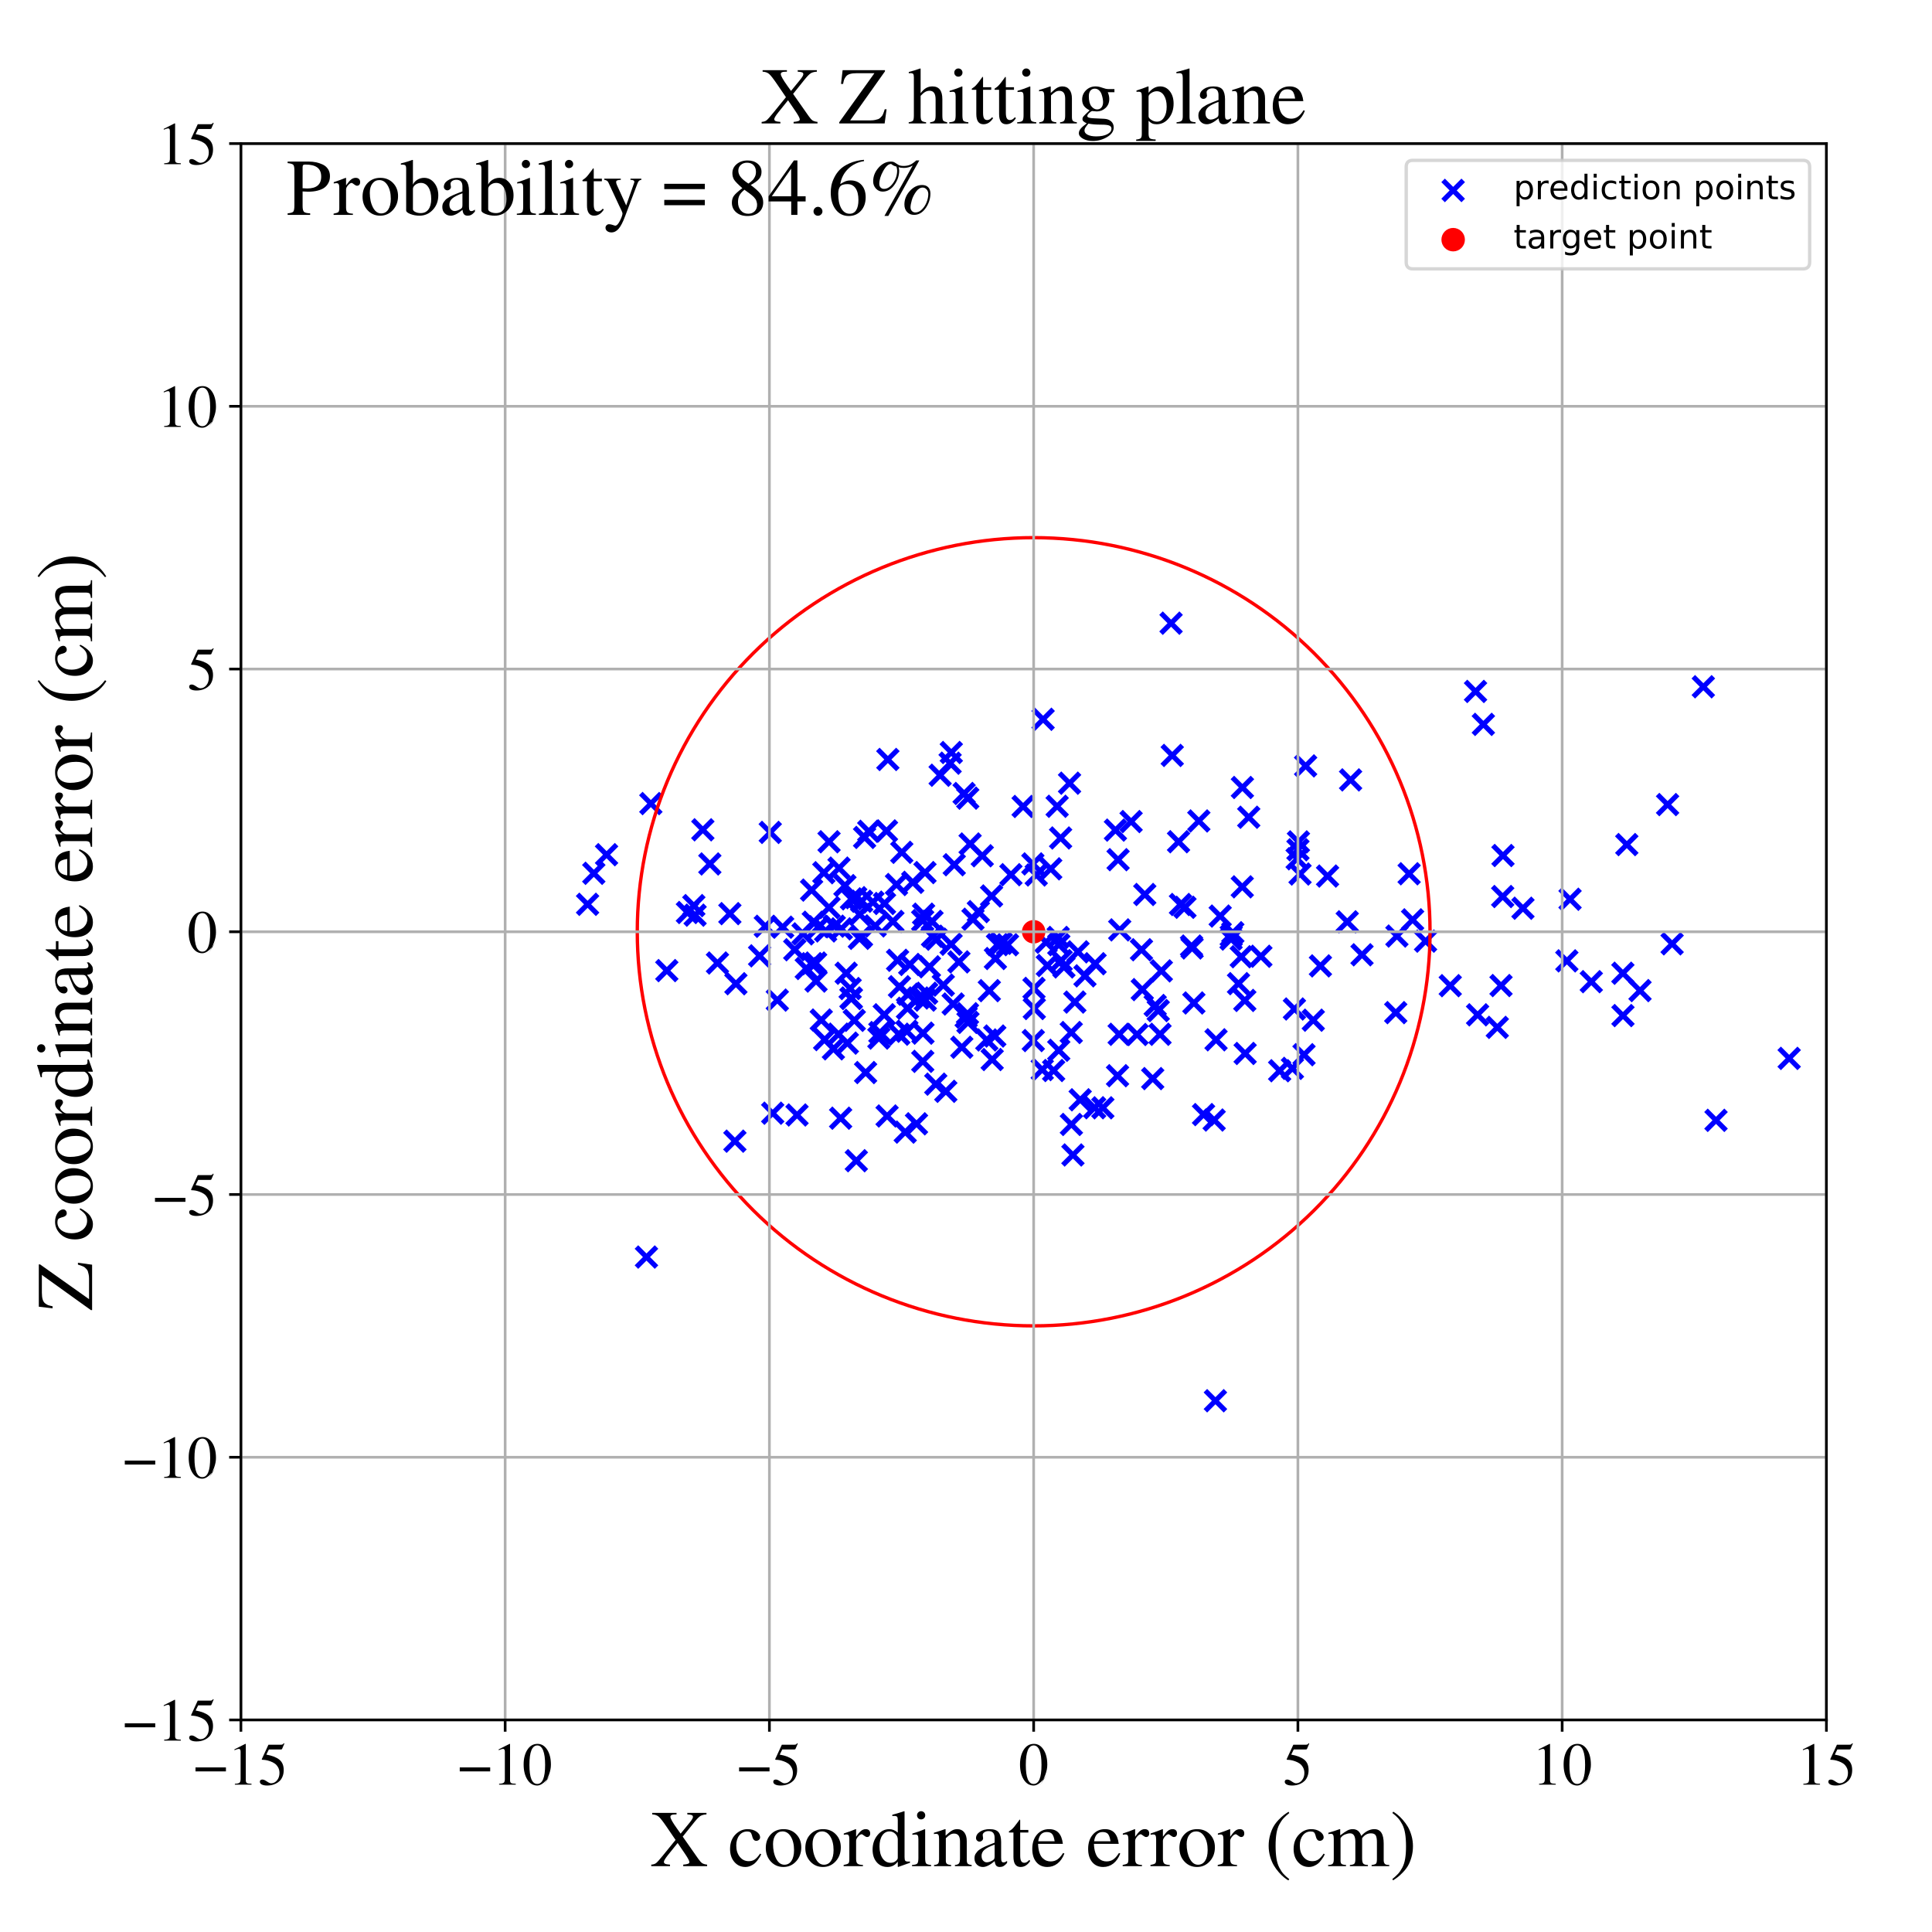 <?xml version="1.0" encoding="utf-8" standalone="no"?>
<!DOCTYPE svg PUBLIC "-//W3C//DTD SVG 1.1//EN"
  "http://www.w3.org/Graphics/SVG/1.1/DTD/svg11.dtd">
<!-- Created with matplotlib (https://matplotlib.org/) -->
<svg height="576pt" version="1.1" viewBox="0 0 576 576" width="576pt" xmlns="http://www.w3.org/2000/svg" xmlns:xlink="http://www.w3.org/1999/xlink">
 <defs>
  <style type="text/css">
*{stroke-linecap:butt;stroke-linejoin:round;}
  </style>
 </defs>
 <g id="figure_1">
  <g id="patch_1">
   <path d="M 0 576 
L 576 576 
L 576 0 
L 0 0 
z
" style="fill:#ffffff;"/>
  </g>
  <g id="axes_1">
   <g id="patch_2">
    <path d="M 71.822 512.784 
L 544.52 512.784 
L 544.52 42.802 
L 71.822 42.802 
z
" style="fill:#ffffff;"/>
   </g>
   <g id="PathCollection_1">
    <defs>
     <path d="M -3 3 
L 3 -3 
M -3 -3 
L 3 3 
" id="mdd28aef500" style="stroke:#0000ff;stroke-width:1.5;"/>
    </defs>
    <g clip-path="url(#p3d2a314313)">
     <use style="fill:#0000ff;stroke:#0000ff;stroke-width:1.5;" x="370.06" xlink:href="#mdd28aef500" y="285.24"/>
     <use style="fill:#0000ff;stroke:#0000ff;stroke-width:1.5;" x="275.862" xlink:href="#mdd28aef500" y="298.171"/>
     <use style="fill:#0000ff;stroke:#0000ff;stroke-width:1.5;" x="244.104" xlink:href="#mdd28aef500" y="276.305"/>
     <use style="fill:#0000ff;stroke:#0000ff;stroke-width:1.5;" x="271.223" xlink:href="#mdd28aef500" y="287.543"/>
     <use style="fill:#0000ff;stroke:#0000ff;stroke-width:1.5;" x="362.547" xlink:href="#mdd28aef500" y="310.002"/>
     <use style="fill:#0000ff;stroke:#0000ff;stroke-width:1.5;" x="278.989" xlink:href="#mdd28aef500" y="323.225"/>
     <use style="fill:#0000ff;stroke:#0000ff;stroke-width:1.5;" x="483.837" xlink:href="#mdd28aef500" y="290.158"/>
     <use style="fill:#0000ff;stroke:#0000ff;stroke-width:1.5;" x="230.372" xlink:href="#mdd28aef500" y="331.883"/>
     <use style="fill:#0000ff;stroke:#0000ff;stroke-width:1.5;" x="275.168" xlink:href="#mdd28aef500" y="308.016"/>
     <use style="fill:#0000ff;stroke:#0000ff;stroke-width:1.5;" x="590.096" xlink:href="#mdd28aef500" y="226.153"/>
     <use style="fill:#0000ff;stroke:#0000ff;stroke-width:1.5;" x="337.225" xlink:href="#mdd28aef500" y="244.938"/>
     <use style="fill:#0000ff;stroke:#0000ff;stroke-width:1.5;" x="467.134" xlink:href="#mdd28aef500" y="286.466"/>
     <use style="fill:#0000ff;stroke:#0000ff;stroke-width:1.5;" x="420.114" xlink:href="#mdd28aef500" y="260.498"/>
     <use style="fill:#0000ff;stroke:#0000ff;stroke-width:1.5;" x="355.937" xlink:href="#mdd28aef500" y="299.021"/>
     <use style="fill:#0000ff;stroke:#0000ff;stroke-width:1.5;" x="315.652" xlink:href="#mdd28aef500" y="313.123"/>
     <use style="fill:#0000ff;stroke:#0000ff;stroke-width:1.5;" x="349.494" xlink:href="#mdd28aef500" y="225.221"/>
     <use style="fill:#0000ff;stroke:#0000ff;stroke-width:1.5;" x="386.966" xlink:href="#mdd28aef500" y="253.344"/>
     <use style="fill:#0000ff;stroke:#0000ff;stroke-width:1.5;" x="328.8" xlink:href="#mdd28aef500" y="330.281"/>
     <use style="fill:#0000ff;stroke:#0000ff;stroke-width:1.5;" x="332.551" xlink:href="#mdd28aef500" y="247.484"/>
     <use style="fill:#0000ff;stroke:#0000ff;stroke-width:1.5;" x="938.382" xlink:href="#mdd28aef500" y="306.514"/>
     <use style="fill:#0000ff;stroke:#0000ff;stroke-width:1.5;" x="498.519" xlink:href="#mdd28aef500" y="281.39"/>
     <use style="fill:#0000ff;stroke:#0000ff;stroke-width:1.5;" x="241.965" xlink:href="#mdd28aef500" y="265.366"/>
     <use style="fill:#0000ff;stroke:#0000ff;stroke-width:1.5;" x="319.881" xlink:href="#mdd28aef500" y="344.338"/>
     <use style="fill:#0000ff;stroke:#0000ff;stroke-width:1.5;" x="217.6" xlink:href="#mdd28aef500" y="272.385"/>
     <use style="fill:#0000ff;stroke:#0000ff;stroke-width:1.5;" x="448.094" xlink:href="#mdd28aef500" y="255.064"/>
     <use style="fill:#0000ff;stroke:#0000ff;stroke-width:1.5;" x="255.12" xlink:href="#mdd28aef500" y="267.625"/>
     <use style="fill:#0000ff;stroke:#0000ff;stroke-width:1.5;" x="401.665" xlink:href="#mdd28aef500" y="274.827"/>
     <use style="fill:#0000ff;stroke:#0000ff;stroke-width:1.5;" x="246.149" xlink:href="#mdd28aef500" y="277.55"/>
     <use style="fill:#0000ff;stroke:#0000ff;stroke-width:1.5;" x="362.364" xlink:href="#mdd28aef500" y="417.611"/>
     <use style="fill:#0000ff;stroke:#0000ff;stroke-width:1.5;" x="370.406" xlink:href="#mdd28aef500" y="234.779"/>
     <use style="fill:#0000ff;stroke:#0000ff;stroke-width:1.5;" x="340.315" xlink:href="#mdd28aef500" y="283.153"/>
     <use style="fill:#0000ff;stroke:#0000ff;stroke-width:1.5;" x="442.245" xlink:href="#mdd28aef500" y="215.966"/>
     <use style="fill:#0000ff;stroke:#0000ff;stroke-width:1.5;" x="351.367" xlink:href="#mdd28aef500" y="250.948"/>
     <use style="fill:#0000ff;stroke:#0000ff;stroke-width:1.5;" x="198.8" xlink:href="#mdd28aef500" y="289.372"/>
     <use style="fill:#0000ff;stroke:#0000ff;stroke-width:1.5;" x="270.742" xlink:href="#mdd28aef500" y="296.416"/>
     <use style="fill:#0000ff;stroke:#0000ff;stroke-width:1.5;" x="314.131" xlink:href="#mdd28aef500" y="319.161"/>
     <use style="fill:#0000ff;stroke:#0000ff;stroke-width:1.5;" x="497.172" xlink:href="#mdd28aef500" y="239.873"/>
     <use style="fill:#0000ff;stroke:#0000ff;stroke-width:1.5;" x="284.497" xlink:href="#mdd28aef500" y="257.81"/>
     <use style="fill:#0000ff;stroke:#0000ff;stroke-width:1.5;" x="307.936" xlink:href="#mdd28aef500" y="257.559"/>
     <use style="fill:#0000ff;stroke:#0000ff;stroke-width:1.5;" x="245.859" xlink:href="#mdd28aef500" y="309.941"/>
     <use style="fill:#0000ff;stroke:#0000ff;stroke-width:1.5;" x="204.947" xlink:href="#mdd28aef500" y="272.051"/>
     <use style="fill:#0000ff;stroke:#0000ff;stroke-width:1.5;" x="263.704" xlink:href="#mdd28aef500" y="269.361"/>
     <use style="fill:#0000ff;stroke:#0000ff;stroke-width:1.5;" x="219.398" xlink:href="#mdd28aef500" y="293.285"/>
     <use style="fill:#0000ff;stroke:#0000ff;stroke-width:1.5;" x="315.493" xlink:href="#mdd28aef500" y="279.482"/>
     <use style="fill:#0000ff;stroke:#0000ff;stroke-width:1.5;" x="272.125" xlink:href="#mdd28aef500" y="263.048"/>
     <use style="fill:#0000ff;stroke:#0000ff;stroke-width:1.5;" x="289.221" xlink:href="#mdd28aef500" y="251.626"/>
     <use style="fill:#0000ff;stroke:#0000ff;stroke-width:1.5;" x="353.281" xlink:href="#mdd28aef500" y="270.495"/>
     <use style="fill:#0000ff;stroke:#0000ff;stroke-width:1.5;" x="363.788" xlink:href="#mdd28aef500" y="273.114"/>
     <use style="fill:#0000ff;stroke:#0000ff;stroke-width:1.5;" x="251.905" xlink:href="#mdd28aef500" y="264.035"/>
     <use style="fill:#0000ff;stroke:#0000ff;stroke-width:1.5;" x="310.988" xlink:href="#mdd28aef500" y="214.449"/>
     <use style="fill:#0000ff;stroke:#0000ff;stroke-width:1.5;" x="281.228" xlink:href="#mdd28aef500" y="293.701"/>
     <use style="fill:#0000ff;stroke:#0000ff;stroke-width:1.5;" x="239.426" xlink:href="#mdd28aef500" y="278.425"/>
     <use style="fill:#0000ff;stroke:#0000ff;stroke-width:1.5;" x="244.848" xlink:href="#mdd28aef500" y="304.112"/>
     <use style="fill:#0000ff;stroke:#0000ff;stroke-width:1.5;" x="395.797" xlink:href="#mdd28aef500" y="261.184"/>
     <use style="fill:#0000ff;stroke:#0000ff;stroke-width:1.5;" x="211.629" xlink:href="#mdd28aef500" y="257.574"/>
     <use style="fill:#0000ff;stroke:#0000ff;stroke-width:1.5;" x="254.701" xlink:href="#mdd28aef500" y="304.202"/>
     <use style="fill:#0000ff;stroke:#0000ff;stroke-width:1.5;" x="262.321" xlink:href="#mdd28aef500" y="307.851"/>
     <use style="fill:#0000ff;stroke:#0000ff;stroke-width:1.5;" x="270.551" xlink:href="#mdd28aef500" y="300.608"/>
     <use style="fill:#0000ff;stroke:#0000ff;stroke-width:1.5;" x="316.206" xlink:href="#mdd28aef500" y="249.832"/>
     <use style="fill:#0000ff;stroke:#0000ff;stroke-width:1.5;" x="317.191" xlink:href="#mdd28aef500" y="288.283"/>
     <use style="fill:#0000ff;stroke:#0000ff;stroke-width:1.5;" x="361.987" xlink:href="#mdd28aef500" y="333.922"/>
     <use style="fill:#0000ff;stroke:#0000ff;stroke-width:1.5;" x="371.222" xlink:href="#mdd28aef500" y="314.075"/>
     <use style="fill:#0000ff;stroke:#0000ff;stroke-width:1.5;" x="315.665" xlink:href="#mdd28aef500" y="281.652"/>
     <use style="fill:#0000ff;stroke:#0000ff;stroke-width:1.5;" x="788.109" xlink:href="#mdd28aef500" y="349.434"/>
     <use style="fill:#0000ff;stroke:#0000ff;stroke-width:1.5;" x="416.122" xlink:href="#mdd28aef500" y="301.903"/>
     <use style="fill:#0000ff;stroke:#0000ff;stroke-width:1.5;" x="756.916" xlink:href="#mdd28aef500" y="266.707"/>
     <use style="fill:#0000ff;stroke:#0000ff;stroke-width:1.5;" x="351.939" xlink:href="#mdd28aef500" y="269.662"/>
     <use style="fill:#0000ff;stroke:#0000ff;stroke-width:1.5;" x="269.879" xlink:href="#mdd28aef500" y="337.527"/>
     <use style="fill:#0000ff;stroke:#0000ff;stroke-width:1.5;" x="312.252" xlink:href="#mdd28aef500" y="287.865"/>
     <use style="fill:#0000ff;stroke:#0000ff;stroke-width:1.5;" x="256.884" xlink:href="#mdd28aef500" y="268.7"/>
     <use style="fill:#0000ff;stroke:#0000ff;stroke-width:1.5;" x="296.584" xlink:href="#mdd28aef500" y="308.877"/>
     <use style="fill:#0000ff;stroke:#0000ff;stroke-width:1.5;" x="439.914" xlink:href="#mdd28aef500" y="206.143"/>
     <use style="fill:#0000ff;stroke:#0000ff;stroke-width:1.5;" x="236.942" xlink:href="#mdd28aef500" y="283.151"/>
     <use style="fill:#0000ff;stroke:#0000ff;stroke-width:1.5;" x="219.098" xlink:href="#mdd28aef500" y="340.222"/>
     <use style="fill:#0000ff;stroke:#0000ff;stroke-width:1.5;" x="264.291" xlink:href="#mdd28aef500" y="247.723"/>
     <use style="fill:#0000ff;stroke:#0000ff;stroke-width:1.5;" x="267.603" xlink:href="#mdd28aef500" y="286.299"/>
     <use style="fill:#0000ff;stroke:#0000ff;stroke-width:1.5;" x="262.024" xlink:href="#mdd28aef500" y="309.489"/>
     <use style="fill:#0000ff;stroke:#0000ff;stroke-width:1.5;" x="315.177" xlink:href="#mdd28aef500" y="240.383"/>
     <use style="fill:#0000ff;stroke:#0000ff;stroke-width:1.5;" x="284.172" xlink:href="#mdd28aef500" y="299.333"/>
     <use style="fill:#0000ff;stroke:#0000ff;stroke-width:1.5;" x="250.822" xlink:href="#mdd28aef500" y="276.924"/>
     <use style="fill:#0000ff;stroke:#0000ff;stroke-width:1.5;" x="301.393" xlink:href="#mdd28aef500" y="260.777"/>
     <use style="fill:#0000ff;stroke:#0000ff;stroke-width:1.5;" x="381.51" xlink:href="#mdd28aef500" y="319.225"/>
     <use style="fill:#0000ff;stroke:#0000ff;stroke-width:1.5;" x="192.736" xlink:href="#mdd28aef500" y="374.773"/>
     <use style="fill:#0000ff;stroke:#0000ff;stroke-width:1.5;" x="349.141" xlink:href="#mdd28aef500" y="185.795"/>
     <use style="fill:#0000ff;stroke:#0000ff;stroke-width:1.5;" x="288.587" xlink:href="#mdd28aef500" y="304.813"/>
     <use style="fill:#0000ff;stroke:#0000ff;stroke-width:1.5;" x="288.044" xlink:href="#mdd28aef500" y="303.222"/>
     <use style="fill:#0000ff;stroke:#0000ff;stroke-width:1.5;" x="355.412" xlink:href="#mdd28aef500" y="282.622"/>
     <use style="fill:#0000ff;stroke:#0000ff;stroke-width:1.5;" x="387.587" xlink:href="#mdd28aef500" y="260.578"/>
     <use style="fill:#0000ff;stroke:#0000ff;stroke-width:1.5;" x="340.555" xlink:href="#mdd28aef500" y="295.037"/>
     <use style="fill:#0000ff;stroke:#0000ff;stroke-width:1.5;" x="296.769" xlink:href="#mdd28aef500" y="285.769"/>
     <use style="fill:#0000ff;stroke:#0000ff;stroke-width:1.5;" x="255.302" xlink:href="#mdd28aef500" y="346.049"/>
     <use style="fill:#0000ff;stroke:#0000ff;stroke-width:1.5;" x="275.082" xlink:href="#mdd28aef500" y="274.462"/>
     <use style="fill:#0000ff;stroke:#0000ff;stroke-width:1.5;" x="387.111" xlink:href="#mdd28aef500" y="251.003"/>
     <use style="fill:#0000ff;stroke:#0000ff;stroke-width:1.5;" x="247.16" xlink:href="#mdd28aef500" y="270.582"/>
     <use style="fill:#0000ff;stroke:#0000ff;stroke-width:1.5;" x="295.806" xlink:href="#mdd28aef500" y="315.886"/>
     <use style="fill:#0000ff;stroke:#0000ff;stroke-width:1.5;" x="468.089" xlink:href="#mdd28aef500" y="268.101"/>
     <use style="fill:#0000ff;stroke:#0000ff;stroke-width:1.5;" x="343.665" xlink:href="#mdd28aef500" y="321.568"/>
     <use style="fill:#0000ff;stroke:#0000ff;stroke-width:1.5;" x="370.367" xlink:href="#mdd28aef500" y="264.397"/>
     <use style="fill:#0000ff;stroke:#0000ff;stroke-width:1.5;" x="276.268" xlink:href="#mdd28aef500" y="296.127"/>
     <use style="fill:#0000ff;stroke:#0000ff;stroke-width:1.5;" x="338.989" xlink:href="#mdd28aef500" y="308.419"/>
     <use style="fill:#0000ff;stroke:#0000ff;stroke-width:1.5;" x="242.473" xlink:href="#mdd28aef500" y="274.949"/>
     <use style="fill:#0000ff;stroke:#0000ff;stroke-width:1.5;" x="268.163" xlink:href="#mdd28aef500" y="294.186"/>
     <use style="fill:#0000ff;stroke:#0000ff;stroke-width:1.5;" x="319.381" xlink:href="#mdd28aef500" y="307.829"/>
     <use style="fill:#0000ff;stroke:#0000ff;stroke-width:1.5;" x="385.914" xlink:href="#mdd28aef500" y="300.817"/>
     <use style="fill:#0000ff;stroke:#0000ff;stroke-width:1.5;" x="298.524" xlink:href="#mdd28aef500" y="281.237"/>
     <use style="fill:#0000ff;stroke:#0000ff;stroke-width:1.5;" x="297.387" xlink:href="#mdd28aef500" y="281.635"/>
     <use style="fill:#0000ff;stroke:#0000ff;stroke-width:1.5;" x="260.926" xlink:href="#mdd28aef500" y="276.049"/>
     <use style="fill:#0000ff;stroke:#0000ff;stroke-width:1.5;" x="250.626" xlink:href="#mdd28aef500" y="333.374"/>
     <use style="fill:#0000ff;stroke:#0000ff;stroke-width:1.5;" x="280.293" xlink:href="#mdd28aef500" y="231.127"/>
     <use style="fill:#0000ff;stroke:#0000ff;stroke-width:1.5;" x="764.469" xlink:href="#mdd28aef500" y="351.491"/>
     <use style="fill:#0000ff;stroke:#0000ff;stroke-width:1.5;" x="375.918" xlink:href="#mdd28aef500" y="285.097"/>
     <use style="fill:#0000ff;stroke:#0000ff;stroke-width:1.5;" x="264.474" xlink:href="#mdd28aef500" y="332.713"/>
     <use style="fill:#0000ff;stroke:#0000ff;stroke-width:1.5;" x="253.811" xlink:href="#mdd28aef500" y="297.692"/>
     <use style="fill:#0000ff;stroke:#0000ff;stroke-width:1.5;" x="243.291" xlink:href="#mdd28aef500" y="292.492"/>
     <use style="fill:#0000ff;stroke:#0000ff;stroke-width:1.5;" x="447.508" xlink:href="#mdd28aef500" y="293.83"/>
     <use style="fill:#0000ff;stroke:#0000ff;stroke-width:1.5;" x="229.646" xlink:href="#mdd28aef500" y="248.173"/>
     <use style="fill:#0000ff;stroke:#0000ff;stroke-width:1.5;" x="278.014" xlink:href="#mdd28aef500" y="279.118"/>
     <use style="fill:#0000ff;stroke:#0000ff;stroke-width:1.5;" x="474.427" xlink:href="#mdd28aef500" y="292.674"/>
     <use style="fill:#0000ff;stroke:#0000ff;stroke-width:1.5;" x="285.88" xlink:href="#mdd28aef500" y="286.777"/>
     <use style="fill:#0000ff;stroke:#0000ff;stroke-width:1.5;" x="358.82" xlink:href="#mdd28aef500" y="332.302"/>
     <use style="fill:#0000ff;stroke:#0000ff;stroke-width:1.5;" x="259.005" xlink:href="#mdd28aef500" y="247.843"/>
     <use style="fill:#0000ff;stroke:#0000ff;stroke-width:1.5;" x="402.663" xlink:href="#mdd28aef500" y="232.517"/>
     <use style="fill:#0000ff;stroke:#0000ff;stroke-width:1.5;" x="644.185" xlink:href="#mdd28aef500" y="258.248"/>
     <use style="fill:#0000ff;stroke:#0000ff;stroke-width:1.5;" x="267.969" xlink:href="#mdd28aef500" y="308.332"/>
     <use style="fill:#0000ff;stroke:#0000ff;stroke-width:1.5;" x="242.038" xlink:href="#mdd28aef500" y="287.309"/>
     <use style="fill:#0000ff;stroke:#0000ff;stroke-width:1.5;" x="385.325" xlink:href="#mdd28aef500" y="318.52"/>
     <use style="fill:#0000ff;stroke:#0000ff;stroke-width:1.5;" x="333.345" xlink:href="#mdd28aef500" y="256.301"/>
     <use style="fill:#0000ff;stroke:#0000ff;stroke-width:1.5;" x="258.071" xlink:href="#mdd28aef500" y="319.763"/>
     <use style="fill:#0000ff;stroke:#0000ff;stroke-width:1.5;" x="416.47" xlink:href="#mdd28aef500" y="279.073"/>
     <use style="fill:#0000ff;stroke:#0000ff;stroke-width:1.5;" x="393.669" xlink:href="#mdd28aef500" y="287.966"/>
     <use style="fill:#0000ff;stroke:#0000ff;stroke-width:1.5;" x="371.122" xlink:href="#mdd28aef500" y="298.267"/>
     <use style="fill:#0000ff;stroke:#0000ff;stroke-width:1.5;" x="341.301" xlink:href="#mdd28aef500" y="266.679"/>
     <use style="fill:#0000ff;stroke:#0000ff;stroke-width:1.5;" x="367.546" xlink:href="#mdd28aef500" y="278.078"/>
     <use style="fill:#0000ff;stroke:#0000ff;stroke-width:1.5;" x="372.294" xlink:href="#mdd28aef500" y="243.648"/>
     <use style="fill:#0000ff;stroke:#0000ff;stroke-width:1.5;" x="320.449" xlink:href="#mdd28aef500" y="298.754"/>
     <use style="fill:#0000ff;stroke:#0000ff;stroke-width:1.5;" x="291.683" xlink:href="#mdd28aef500" y="271.787"/>
     <use style="fill:#0000ff;stroke:#0000ff;stroke-width:1.5;" x="245.615" xlink:href="#mdd28aef500" y="260.19"/>
     <use style="fill:#0000ff;stroke:#0000ff;stroke-width:1.5;" x="305.03" xlink:href="#mdd28aef500" y="240.441"/>
     <use style="fill:#0000ff;stroke:#0000ff;stroke-width:1.5;" x="273.242" xlink:href="#mdd28aef500" y="335.047"/>
     <use style="fill:#0000ff;stroke:#0000ff;stroke-width:1.5;" x="270.367" xlink:href="#mdd28aef500" y="307.445"/>
     <use style="fill:#0000ff;stroke:#0000ff;stroke-width:1.5;" x="421.15" xlink:href="#mdd28aef500" y="274.24"/>
     <use style="fill:#0000ff;stroke:#0000ff;stroke-width:1.5;" x="488.948" xlink:href="#mdd28aef500" y="295.331"/>
     <use style="fill:#0000ff;stroke:#0000ff;stroke-width:1.5;" x="533.419" xlink:href="#mdd28aef500" y="315.542"/>
     <use style="fill:#0000ff;stroke:#0000ff;stroke-width:1.5;" x="425.014" xlink:href="#mdd28aef500" y="280.586"/>
     <use style="fill:#0000ff;stroke:#0000ff;stroke-width:1.5;" x="283.62" xlink:href="#mdd28aef500" y="224.35"/>
     <use style="fill:#0000ff;stroke:#0000ff;stroke-width:1.5;" x="448.007" xlink:href="#mdd28aef500" y="267.29"/>
     <use style="fill:#0000ff;stroke:#0000ff;stroke-width:1.5;" x="367.029" xlink:href="#mdd28aef500" y="279.976"/>
     <use style="fill:#0000ff;stroke:#0000ff;stroke-width:1.5;" x="257.766" xlink:href="#mdd28aef500" y="249.667"/>
     <use style="fill:#0000ff;stroke:#0000ff;stroke-width:1.5;" x="308.274" xlink:href="#mdd28aef500" y="294.67"/>
     <use style="fill:#0000ff;stroke:#0000ff;stroke-width:1.5;" x="248.467" xlink:href="#mdd28aef500" y="312.696"/>
     <use style="fill:#0000ff;stroke:#0000ff;stroke-width:1.5;" x="233.337" xlink:href="#mdd28aef500" y="276.429"/>
     <use style="fill:#0000ff;stroke:#0000ff;stroke-width:1.5;" x="231.748" xlink:href="#mdd28aef500" y="298.165"/>
     <use style="fill:#0000ff;stroke:#0000ff;stroke-width:1.5;" x="288.44" xlink:href="#mdd28aef500" y="302.229"/>
     <use style="fill:#0000ff;stroke:#0000ff;stroke-width:1.5;" x="326.357" xlink:href="#mdd28aef500" y="330.26"/>
     <use style="fill:#0000ff;stroke:#0000ff;stroke-width:1.5;" x="206.854" xlink:href="#mdd28aef500" y="269.993"/>
     <use style="fill:#0000ff;stroke:#0000ff;stroke-width:1.5;" x="485.009" xlink:href="#mdd28aef500" y="251.801"/>
     <use style="fill:#0000ff;stroke:#0000ff;stroke-width:1.5;" x="406.068" xlink:href="#mdd28aef500" y="284.659"/>
     <use style="fill:#0000ff;stroke:#0000ff;stroke-width:1.5;" x="209.544" xlink:href="#mdd28aef500" y="247.393"/>
     <use style="fill:#0000ff;stroke:#0000ff;stroke-width:1.5;" x="264.7" xlink:href="#mdd28aef500" y="226.425"/>
     <use style="fill:#0000ff;stroke:#0000ff;stroke-width:1.5;" x="277.869" xlink:href="#mdd28aef500" y="274.696"/>
     <use style="fill:#0000ff;stroke:#0000ff;stroke-width:1.5;" x="243.167" xlink:href="#mdd28aef500" y="287.114"/>
     <use style="fill:#0000ff;stroke:#0000ff;stroke-width:1.5;" x="321.388" xlink:href="#mdd28aef500" y="283.781"/>
     <use style="fill:#0000ff;stroke:#0000ff;stroke-width:1.5;" x="252.281" xlink:href="#mdd28aef500" y="290.151"/>
     <use style="fill:#0000ff;stroke:#0000ff;stroke-width:1.5;" x="277.094" xlink:href="#mdd28aef500" y="288.233"/>
     <use style="fill:#0000ff;stroke:#0000ff;stroke-width:1.5;" x="630.68" xlink:href="#mdd28aef500" y="325.122"/>
     <use style="fill:#0000ff;stroke:#0000ff;stroke-width:1.5;" x="237.619" xlink:href="#mdd28aef500" y="332.414"/>
     <use style="fill:#0000ff;stroke:#0000ff;stroke-width:1.5;" x="345.842" xlink:href="#mdd28aef500" y="308.358"/>
     <use style="fill:#0000ff;stroke:#0000ff;stroke-width:1.5;" x="283.264" xlink:href="#mdd28aef500" y="227.536"/>
     <use style="fill:#0000ff;stroke:#0000ff;stroke-width:1.5;" x="283.56" xlink:href="#mdd28aef500" y="281.513"/>
     <use style="fill:#0000ff;stroke:#0000ff;stroke-width:1.5;" x="316.372" xlink:href="#mdd28aef500" y="286.393"/>
     <use style="fill:#0000ff;stroke:#0000ff;stroke-width:1.5;" x="273.841" xlink:href="#mdd28aef500" y="297.539"/>
     <use style="fill:#0000ff;stroke:#0000ff;stroke-width:1.5;" x="294.952" xlink:href="#mdd28aef500" y="295.346"/>
     <use style="fill:#0000ff;stroke:#0000ff;stroke-width:1.5;" x="308.363" xlink:href="#mdd28aef500" y="300.679"/>
     <use style="fill:#0000ff;stroke:#0000ff;stroke-width:1.5;" x="226.467" xlink:href="#mdd28aef500" y="284.971"/>
     <use style="fill:#0000ff;stroke:#0000ff;stroke-width:1.5;" x="318.872" xlink:href="#mdd28aef500" y="233.498"/>
     <use style="fill:#0000ff;stroke:#0000ff;stroke-width:1.5;" x="511.608" xlink:href="#mdd28aef500" y="334.013"/>
     <use style="fill:#0000ff;stroke:#0000ff;stroke-width:1.5;" x="247.171" xlink:href="#mdd28aef500" y="250.963"/>
     <use style="fill:#0000ff;stroke:#0000ff;stroke-width:1.5;" x="597.207" xlink:href="#mdd28aef500" y="222.27"/>
     <use style="fill:#0000ff;stroke:#0000ff;stroke-width:1.5;" x="256.326" xlink:href="#mdd28aef500" y="272.634"/>
     <use style="fill:#0000ff;stroke:#0000ff;stroke-width:1.5;" x="565.182" xlink:href="#mdd28aef500" y="297.584"/>
     <use style="fill:#0000ff;stroke:#0000ff;stroke-width:1.5;" x="346.239" xlink:href="#mdd28aef500" y="289.454"/>
     <use style="fill:#0000ff;stroke:#0000ff;stroke-width:1.5;" x="300.378" xlink:href="#mdd28aef500" y="281.664"/>
     <use style="fill:#0000ff;stroke:#0000ff;stroke-width:1.5;" x="194.043" xlink:href="#mdd28aef500" y="239.575"/>
     <use style="fill:#0000ff;stroke:#0000ff;stroke-width:1.5;" x="313.262" xlink:href="#mdd28aef500" y="259.03"/>
     <use style="fill:#0000ff;stroke:#0000ff;stroke-width:1.5;" x="355.237" xlink:href="#mdd28aef500" y="282.054"/>
     <use style="fill:#0000ff;stroke:#0000ff;stroke-width:1.5;" x="345.318" xlink:href="#mdd28aef500" y="301.291"/>
     <use style="fill:#0000ff;stroke:#0000ff;stroke-width:1.5;" x="319.423" xlink:href="#mdd28aef500" y="335.237"/>
     <use style="fill:#0000ff;stroke:#0000ff;stroke-width:1.5;" x="391.541" xlink:href="#mdd28aef500" y="304.158"/>
     <use style="fill:#0000ff;stroke:#0000ff;stroke-width:1.5;" x="344.407" xlink:href="#mdd28aef500" y="299.768"/>
     <use style="fill:#0000ff;stroke:#0000ff;stroke-width:1.5;" x="295.623" xlink:href="#mdd28aef500" y="267.119"/>
     <use style="fill:#0000ff;stroke:#0000ff;stroke-width:1.5;" x="308.067" xlink:href="#mdd28aef500" y="310.229"/>
     <use style="fill:#0000ff;stroke:#0000ff;stroke-width:1.5;" x="279.225" xlink:href="#mdd28aef500" y="280.004"/>
     <use style="fill:#0000ff;stroke:#0000ff;stroke-width:1.5;" x="260.25" xlink:href="#mdd28aef500" y="268.963"/>
     <use style="fill:#0000ff;stroke:#0000ff;stroke-width:1.5;" x="386.723" xlink:href="#mdd28aef500" y="256.035"/>
     <use style="fill:#0000ff;stroke:#0000ff;stroke-width:1.5;" x="256.852" xlink:href="#mdd28aef500" y="279.097"/>
     <use style="fill:#0000ff;stroke:#0000ff;stroke-width:1.5;" x="267.278" xlink:href="#mdd28aef500" y="263.71"/>
     <use style="fill:#0000ff;stroke:#0000ff;stroke-width:1.5;" x="294.201" xlink:href="#mdd28aef500" y="310.048"/>
     <use style="fill:#0000ff;stroke:#0000ff;stroke-width:1.5;" x="333.179" xlink:href="#mdd28aef500" y="320.707"/>
     <use style="fill:#0000ff;stroke:#0000ff;stroke-width:1.5;" x="180.837" xlink:href="#mdd28aef500" y="254.816"/>
     <use style="fill:#0000ff;stroke:#0000ff;stroke-width:1.5;" x="333.661" xlink:href="#mdd28aef500" y="308.365"/>
     <use style="fill:#0000ff;stroke:#0000ff;stroke-width:1.5;" x="326.478" xlink:href="#mdd28aef500" y="287.323"/>
     <use style="fill:#0000ff;stroke:#0000ff;stroke-width:1.5;" x="213.904" xlink:href="#mdd28aef500" y="287.107"/>
     <use style="fill:#0000ff;stroke:#0000ff;stroke-width:1.5;" x="275.77" xlink:href="#mdd28aef500" y="260.148"/>
     <use style="fill:#0000ff;stroke:#0000ff;stroke-width:1.5;" x="286.748" xlink:href="#mdd28aef500" y="312.229"/>
     <use style="fill:#0000ff;stroke:#0000ff;stroke-width:1.5;" x="287.437" xlink:href="#mdd28aef500" y="236.568"/>
     <use style="fill:#0000ff;stroke:#0000ff;stroke-width:1.5;" x="507.829" xlink:href="#mdd28aef500" y="204.75"/>
     <use style="fill:#0000ff;stroke:#0000ff;stroke-width:1.5;" x="175.183" xlink:href="#mdd28aef500" y="269.608"/>
     <use style="fill:#0000ff;stroke:#0000ff;stroke-width:1.5;" x="322.043" xlink:href="#mdd28aef500" y="327.888"/>
     <use style="fill:#0000ff;stroke:#0000ff;stroke-width:1.5;" x="252.624" xlink:href="#mdd28aef500" y="310.994"/>
     <use style="fill:#0000ff;stroke:#0000ff;stroke-width:1.5;" x="250.141" xlink:href="#mdd28aef500" y="258.814"/>
     <use style="fill:#0000ff;stroke:#0000ff;stroke-width:1.5;" x="369.247" xlink:href="#mdd28aef500" y="293.257"/>
     <use style="fill:#0000ff;stroke:#0000ff;stroke-width:1.5;" x="323.468" xlink:href="#mdd28aef500" y="290.935"/>
     <use style="fill:#0000ff;stroke:#0000ff;stroke-width:1.5;" x="240.381" xlink:href="#mdd28aef500" y="288.746"/>
     <use style="fill:#0000ff;stroke:#0000ff;stroke-width:1.5;" x="357.416" xlink:href="#mdd28aef500" y="244.756"/>
     <use style="fill:#0000ff;stroke:#0000ff;stroke-width:1.5;" x="308.938" xlink:href="#mdd28aef500" y="260.865"/>
     <use style="fill:#0000ff;stroke:#0000ff;stroke-width:1.5;" x="253.854" xlink:href="#mdd28aef500" y="267.983"/>
     <use style="fill:#0000ff;stroke:#0000ff;stroke-width:1.5;" x="177.036" xlink:href="#mdd28aef500" y="260.361"/>
     <use style="fill:#0000ff;stroke:#0000ff;stroke-width:1.5;" x="446.399" xlink:href="#mdd28aef500" y="306.298"/>
     <use style="fill:#0000ff;stroke:#0000ff;stroke-width:1.5;" x="454.049" xlink:href="#mdd28aef500" y="270.776"/>
     <use style="fill:#0000ff;stroke:#0000ff;stroke-width:1.5;" x="290.083" xlink:href="#mdd28aef500" y="274.056"/>
     <use style="fill:#0000ff;stroke:#0000ff;stroke-width:1.5;" x="253.46" xlink:href="#mdd28aef500" y="294.723"/>
     <use style="fill:#0000ff;stroke:#0000ff;stroke-width:1.5;" x="367.074" xlink:href="#mdd28aef500" y="279.023"/>
     <use style="fill:#0000ff;stroke:#0000ff;stroke-width:1.5;" x="268.855" xlink:href="#mdd28aef500" y="254.108"/>
     <use style="fill:#0000ff;stroke:#0000ff;stroke-width:1.5;" x="207.235" xlink:href="#mdd28aef500" y="272.844"/>
     <use style="fill:#0000ff;stroke:#0000ff;stroke-width:1.5;" x="388.773" xlink:href="#mdd28aef500" y="314.446"/>
     <use style="fill:#0000ff;stroke:#0000ff;stroke-width:1.5;" x="292.85" xlink:href="#mdd28aef500" y="255.136"/>
     <use style="fill:#0000ff;stroke:#0000ff;stroke-width:1.5;" x="266.206" xlink:href="#mdd28aef500" y="274.719"/>
     <use style="fill:#0000ff;stroke:#0000ff;stroke-width:1.5;" x="275.107" xlink:href="#mdd28aef500" y="316.428"/>
     <use style="fill:#0000ff;stroke:#0000ff;stroke-width:1.5;" x="228.171" xlink:href="#mdd28aef500" y="276.16"/>
     <use style="fill:#0000ff;stroke:#0000ff;stroke-width:1.5;" x="440.525" xlink:href="#mdd28aef500" y="302.555"/>
     <use style="fill:#0000ff;stroke:#0000ff;stroke-width:1.5;" x="281.986" xlink:href="#mdd28aef500" y="325.36"/>
     <use style="fill:#0000ff;stroke:#0000ff;stroke-width:1.5;" x="389.255" xlink:href="#mdd28aef500" y="228.341"/>
     <use style="fill:#0000ff;stroke:#0000ff;stroke-width:1.5;" x="432.377" xlink:href="#mdd28aef500" y="293.863"/>
     <use style="fill:#0000ff;stroke:#0000ff;stroke-width:1.5;" x="248.731" xlink:href="#mdd28aef500" y="276.13"/>
     <use style="fill:#0000ff;stroke:#0000ff;stroke-width:1.5;" x="310.732" xlink:href="#mdd28aef500" y="318.883"/>
     <use style="fill:#0000ff;stroke:#0000ff;stroke-width:1.5;" x="311.871" xlink:href="#mdd28aef500" y="280.914"/>
     <use style="fill:#0000ff;stroke:#0000ff;stroke-width:1.5;" x="275.358" xlink:href="#mdd28aef500" y="272.547"/>
     <use style="fill:#0000ff;stroke:#0000ff;stroke-width:1.5;" x="483.862" xlink:href="#mdd28aef500" y="302.781"/>
     <use style="fill:#0000ff;stroke:#0000ff;stroke-width:1.5;" x="288.527" xlink:href="#mdd28aef500" y="237.958"/>
     <use style="fill:#0000ff;stroke:#0000ff;stroke-width:1.5;" x="250.01" xlink:href="#mdd28aef500" y="308.316"/>
     <use style="fill:#0000ff;stroke:#0000ff;stroke-width:1.5;" x="333.831" xlink:href="#mdd28aef500" y="277.232"/>
     <use style="fill:#0000ff;stroke:#0000ff;stroke-width:1.5;" x="253.724" xlink:href="#mdd28aef500" y="297.541"/>
     <use style="fill:#0000ff;stroke:#0000ff;stroke-width:1.5;" x="263.624" xlink:href="#mdd28aef500" y="302.534"/>
     <use style="fill:#0000ff;stroke:#0000ff;stroke-width:1.5;" x="256.21" xlink:href="#mdd28aef500" y="279.746"/>
     <use style="fill:#0000ff;stroke:#0000ff;stroke-width:1.5;" x="603.909" xlink:href="#mdd28aef500" y="187.67"/>
     <use style="fill:#0000ff;stroke:#0000ff;stroke-width:1.5;" x="935.182" xlink:href="#mdd28aef500" y="162.633"/>
    </g>
   </g>
   <g id="PathCollection_2">
    <defs>
     <path d="M 0 3 
C 0.796 3 1.559 2.684 2.121 2.121 
C 2.684 1.559 3 0.796 3 0 
C 3 -0.796 2.684 -1.559 2.121 -2.121 
C 1.559 -2.684 0.796 -3 0 -3 
C -0.796 -3 -1.559 -2.684 -2.121 -2.121 
C -2.684 -1.559 -3 -0.796 -3 0 
C -3 0.796 -2.684 1.559 -2.121 2.121 
C -1.559 2.684 -0.796 3 0 3 
z
" id="m5eee9a146d" style="stroke:#ff0000;"/>
    </defs>
    <g clip-path="url(#p3d2a314313)">
     <use style="fill:#ff0000;stroke:#ff0000;" x="308.171" xlink:href="#m5eee9a146d" y="277.793"/>
    </g>
   </g>
   <g id="patch_3">
    <path clip-path="url(#p3d2a314313)" d="M 308.171 395.288 
C 339.511 395.288 369.572 382.908 391.733 360.875 
C 413.894 338.841 426.346 308.953 426.346 277.793 
C 426.346 246.633 413.894 216.745 391.733 194.711 
C 369.572 172.677 339.511 160.297 308.171 160.297 
C 276.831 160.297 246.77 172.677 224.609 194.711 
C 202.448 216.745 189.997 246.633 189.997 277.793 
C 189.997 308.953 202.448 338.841 224.609 360.875 
C 246.77 382.908 276.831 395.288 308.171 395.288 
z
" style="fill:none;stroke:#ff0000;stroke-linejoin:miter;"/>
   </g>
   <g id="matplotlib.axis_1">
    <g id="xtick_1">
     <g id="line2d_1">
      <path clip-path="url(#p3d2a314313)" d="M 71.822 512.784 
L 71.822 42.802 
" style="fill:none;stroke:#b0b0b0;stroke-linecap:square;stroke-width:0.8;"/>
     </g>
     <g id="line2d_2">
      <defs>
       <path d="M 0 0 
L 0 3.5 
" id="m0e63eb5b46" style="stroke:#000000;stroke-width:0.8;"/>
      </defs>
      <g>
       <use style="stroke:#000000;stroke-width:0.8;" x="71.822" xlink:href="#m0e63eb5b46" y="512.784"/>
      </g>
     </g>
     <g id="text_1">
      <!-- −15 -->
      <defs>
       <path d="M 3 22 
L 3 28.594 
L 53.406 28.594 
L 53.406 22 
z
" id="FreeSerif-8722"/>
       <path d="M 18.297 59.297 
Q 16.5 59.297 11.094 57.094 
L 11.094 58.5 
L 29.094 67.594 
L 29.906 67.406 
L 29.906 7.406 
Q 29.906 3.797 31.703 2.688 
Q 33.5 1.594 39.406 1.5 
L 39.406 0 
L 11.797 0 
L 11.797 1.5 
Q 17.406 1.703 19.344 3.141 
Q 21.297 4.594 21.297 9.297 
L 21.297 54.594 
Q 21.297 59.297 18.297 59.297 
z
" id="FreeSerif-49"/>
       <path d="M 35.703 19.406 
Q 35.703 24.703 33.344 28.797 
Q 31 32.906 27.641 35.156 
Q 24.297 37.406 20.141 38.844 
Q 16 40.297 12.953 40.75 
Q 9.906 41.203 7.594 41.203 
Q 6.406 41.203 6.406 42 
Q 6.406 42.297 6.5 42.5 
L 17.406 66.203 
L 38.297 66.203 
Q 39.906 66.203 40.844 66.703 
Q 41.797 67.203 42.906 68.797 
L 43.797 68.094 
L 40 59.203 
Q 39.594 58.297 37.703 58.297 
L 18.094 58.297 
L 13.906 49.797 
Q 28.5 47.203 35.594 41.344 
Q 42.703 35.5 42.703 24.203 
Q 42.703 18.297 40.844 13.688 
Q 39 9.094 36.141 6.297 
Q 33.297 3.5 29.547 1.703 
Q 25.797 -0.094 22.344 -0.75 
Q 18.906 -1.406 15.406 -1.406 
Q 9.797 -1.406 6.5 0.25 
Q 3.203 1.906 3.203 4.797 
Q 3.203 8.5 7.5 8.5 
Q 10.297 8.5 14.75 5.391 
Q 19.203 2.297 21.797 2.297 
Q 27.703 2.297 31.703 7.25 
Q 35.703 12.203 35.703 19.406 
z
" id="FreeSerif-53"/>
      </defs>
      <g transform="translate(57.746 532.077)scale(0.18 -0.18)">
       <use xlink:href="#FreeSerif-8722"/>
       <use x="56.4" xlink:href="#FreeSerif-49"/>
       <use x="106.4" xlink:href="#FreeSerif-53"/>
      </g>
     </g>
    </g>
    <g id="xtick_2">
     <g id="line2d_3">
      <path clip-path="url(#p3d2a314313)" d="M 150.605 512.784 
L 150.605 42.802 
" style="fill:none;stroke:#b0b0b0;stroke-linecap:square;stroke-width:0.8;"/>
     </g>
     <g id="line2d_4">
      <g>
       <use style="stroke:#000000;stroke-width:0.8;" x="150.605" xlink:href="#m0e63eb5b46" y="512.784"/>
      </g>
     </g>
     <g id="text_2">
      <!-- −10 -->
      <defs>
       <path d="M 47.594 17.797 
Q 35.203 -1.406 25 -1.406 
Q 14.797 -1.406 8.594 8.391 
Q 2.406 18.203 2.406 33.594 
Q 2.406 48.094 8.594 57.844 
Q 14.797 67.594 25.406 67.594 
Q 35.203 67.594 41.391 58 
Q 47.594 48.406 47.594 33 
Q 47.594 17.797 35.203 -1.406 
z
M 25.094 65 
Q 12 65 12 32.703 
Q 12 1.203 25 1.203 
Q 38 1.203 38 32.797 
Q 38 48.5 34.703 56.75 
Q 31.406 65 25.094 65 
z
" id="FreeSerif-48"/>
      </defs>
      <g transform="translate(136.529 532.077)scale(0.18 -0.18)">
       <use xlink:href="#FreeSerif-8722"/>
       <use x="56.4" xlink:href="#FreeSerif-49"/>
       <use x="106.4" xlink:href="#FreeSerif-48"/>
      </g>
     </g>
    </g>
    <g id="xtick_3">
     <g id="line2d_5">
      <path clip-path="url(#p3d2a314313)" d="M 229.388 512.784 
L 229.388 42.802 
" style="fill:none;stroke:#b0b0b0;stroke-linecap:square;stroke-width:0.8;"/>
     </g>
     <g id="line2d_6">
      <g>
       <use style="stroke:#000000;stroke-width:0.8;" x="229.388" xlink:href="#m0e63eb5b46" y="512.784"/>
      </g>
     </g>
     <g id="text_3">
      <!-- −5 -->
      <g transform="translate(219.812 532.077)scale(0.18 -0.18)">
       <use xlink:href="#FreeSerif-8722"/>
       <use x="56.4" xlink:href="#FreeSerif-53"/>
      </g>
     </g>
    </g>
    <g id="xtick_4">
     <g id="line2d_7">
      <path clip-path="url(#p3d2a314313)" d="M 308.171 512.784 
L 308.171 42.802 
" style="fill:none;stroke:#b0b0b0;stroke-linecap:square;stroke-width:0.8;"/>
     </g>
     <g id="line2d_8">
      <g>
       <use style="stroke:#000000;stroke-width:0.8;" x="308.171" xlink:href="#m0e63eb5b46" y="512.784"/>
      </g>
     </g>
     <g id="text_4">
      <!-- 0 -->
      <g transform="translate(303.671 532.077)scale(0.18 -0.18)">
       <use xlink:href="#FreeSerif-48"/>
      </g>
     </g>
    </g>
    <g id="xtick_5">
     <g id="line2d_9">
      <path clip-path="url(#p3d2a314313)" d="M 386.954 512.784 
L 386.954 42.802 
" style="fill:none;stroke:#b0b0b0;stroke-linecap:square;stroke-width:0.8;"/>
     </g>
     <g id="line2d_10">
      <g>
       <use style="stroke:#000000;stroke-width:0.8;" x="386.954" xlink:href="#m0e63eb5b46" y="512.784"/>
      </g>
     </g>
     <g id="text_5">
      <!-- 5 -->
      <g transform="translate(382.454 532.077)scale(0.18 -0.18)">
       <use xlink:href="#FreeSerif-53"/>
      </g>
     </g>
    </g>
    <g id="xtick_6">
     <g id="line2d_11">
      <path clip-path="url(#p3d2a314313)" d="M 465.737 512.784 
L 465.737 42.802 
" style="fill:none;stroke:#b0b0b0;stroke-linecap:square;stroke-width:0.8;"/>
     </g>
     <g id="line2d_12">
      <g>
       <use style="stroke:#000000;stroke-width:0.8;" x="465.737" xlink:href="#m0e63eb5b46" y="512.784"/>
      </g>
     </g>
     <g id="text_6">
      <!-- 10 -->
      <g transform="translate(456.737 532.077)scale(0.18 -0.18)">
       <use xlink:href="#FreeSerif-49"/>
       <use x="50" xlink:href="#FreeSerif-48"/>
      </g>
     </g>
    </g>
    <g id="xtick_7">
     <g id="line2d_13">
      <path clip-path="url(#p3d2a314313)" d="M 544.52 512.784 
L 544.52 42.802 
" style="fill:none;stroke:#b0b0b0;stroke-linecap:square;stroke-width:0.8;"/>
     </g>
     <g id="line2d_14">
      <g>
       <use style="stroke:#000000;stroke-width:0.8;" x="544.52" xlink:href="#m0e63eb5b46" y="512.784"/>
      </g>
     </g>
     <g id="text_7">
      <!-- 15 -->
      <g transform="translate(535.52 532.077)scale(0.18 -0.18)">
       <use xlink:href="#FreeSerif-49"/>
       <use x="50" xlink:href="#FreeSerif-53"/>
      </g>
     </g>
    </g>
    <g id="text_8">
     <!-- X coordinate error (cm) -->
     <defs>
      <path d="M 69.594 66.203 
L 69.594 64.297 
Q 64.703 64 62.047 62.344 
Q 59.406 60.703 54.703 54.906 
L 40.094 36.703 
L 59.297 9.297 
Q 62.297 5 64.297 3.703 
Q 66.297 2.406 70.406 1.906 
L 70.406 0 
L 40.703 0 
L 40.703 1.906 
Q 44.797 2.297 46.594 2.938 
Q 48.406 3.594 48.406 5 
Q 48.406 7.203 43.297 14.797 
L 33.797 28.797 
L 21.906 14 
Q 16.703 7.5 16.703 5.406 
Q 16.703 3.703 18.297 2.953 
Q 19.906 2.203 24.297 1.906 
L 24.297 0 
L 1 0 
L 1 1.906 
Q 4.906 2.203 7 3.797 
Q 9.094 5.406 15.5 13.297 
L 31.203 32.594 
L 20.297 48.594 
Q 13.297 58.906 10.25 61.5 
Q 7.203 64.094 2.203 64.297 
L 2.203 66.203 
L 32.406 66.203 
L 32.406 64.297 
L 29.594 64.203 
Q 24.797 64.094 24.797 61.297 
Q 24.797 58.094 33.297 46.297 
L 37.5 40.406 
L 48.797 54.203 
Q 52.797 59.203 52.797 61.094 
Q 52.797 62.797 51.344 63.438 
Q 49.906 64.094 45.797 64.297 
L 45.797 66.203 
z
" id="FreeSerif-88"/>
      <path id="FreeSerif-32"/>
      <path d="M 2.5 21.297 
Q 2.5 32.406 9.047 39.203 
Q 15.594 46 24.406 46 
Q 30.703 46 35.25 42.953 
Q 39.797 39.906 39.797 35.703 
Q 39.797 34 38.391 32.75 
Q 37 31.5 35 31.5 
Q 31.594 31.5 30.297 36.094 
L 29.703 38.297 
Q 28.906 41.094 27.703 42.094 
Q 26.5 43.094 23.797 43.094 
Q 17.703 43.094 13.953 38.25 
Q 10.203 33.406 10.203 25.703 
Q 10.203 17.094 14.547 11.641 
Q 18.906 6.203 25.703 6.203 
Q 30 6.203 33.094 8.25 
Q 36.203 10.297 39.797 15.594 
L 41.203 14.703 
Q 40.203 12.703 39.453 11.391 
Q 38.703 10.094 36.75 7.5 
Q 34.797 4.906 32.891 3.297 
Q 31 1.703 27.891 0.344 
Q 24.797 -1 21.5 -1 
Q 13.203 -1 7.844 5.25 
Q 2.5 11.5 2.5 21.297 
z
" id="FreeSerif-99"/>
      <path d="M 24.594 46 
Q 34.203 46 40.391 39.594 
Q 46.594 33.203 46.594 23.406 
Q 46.594 13 40.188 6 
Q 33.797 -1 24.391 -1 
Q 15 -1 8.75 5.75 
Q 2.5 12.5 2.5 22.594 
Q 2.5 32.906 8.641 39.453 
Q 14.797 46 24.594 46 
z
M 11.5 27.5 
Q 11.5 16.797 15.391 9.297 
Q 19.297 1.797 25.594 1.797 
Q 31.203 1.797 34.391 6.594 
Q 37.594 11.406 37.594 19.906 
Q 37.594 30.203 33.594 36.703 
Q 29.594 43.203 23.297 43.203 
Q 18 43.203 14.75 38.891 
Q 11.5 34.594 11.5 27.5 
z
" id="FreeSerif-111"/>
      <path d="M 30.094 36.203 
Q 28.594 36.203 26.391 37.953 
Q 24.203 39.703 23.5 39.703 
Q 21.5 39.703 19 36.797 
Q 16.5 33.906 16.5 31.5 
L 16.5 9 
Q 16.5 4.703 18.203 3.203 
Q 19.906 1.703 25 1.5 
L 25 0 
L 1 0 
L 1 1.5 
Q 5.797 2.406 6.938 3.5 
Q 8.094 4.594 8.094 8.406 
L 8.094 33.406 
Q 8.094 36.703 7.344 38.047 
Q 6.594 39.406 4.703 39.406 
Q 3.094 39.406 1.203 39 
L 1.203 40.594 
Q 9.203 43.203 16 46 
L 16.5 45.797 
L 16.5 36.594 
Q 20.203 41.906 22.797 43.953 
Q 25.406 46 28.5 46 
Q 31.094 46 32.547 44.594 
Q 34 43.203 34 40.703 
Q 34 38.594 32.953 37.391 
Q 31.906 36.203 30.094 36.203 
z
" id="FreeSerif-114"/>
      <path d="M 34.203 -1 
L 33.797 -0.703 
L 33.797 5.703 
Q 29 -1 21 -1 
Q 12.703 -1 7.594 4.953 
Q 2.5 10.906 2.5 20.5 
Q 2.5 31.094 8.594 38.547 
Q 14.703 46 23.297 46 
Q 28.703 46 33.797 41.703 
L 33.797 57.297 
Q 33.797 60.406 32.891 61.406 
Q 32 62.406 29.203 62.406 
Q 27.797 62.406 27 62.297 
L 27 63.906 
Q 36.094 66.297 41.703 68.297 
L 42.203 68.094 
L 42.203 11.406 
Q 42.203 7.906 43.047 6.797 
Q 43.906 5.703 46.594 5.703 
Q 47.094 5.703 48.906 5.797 
L 48.906 4.203 
z
M 24.906 4.203 
Q 28.703 4.203 31.25 6.344 
Q 33.797 8.5 33.797 10.203 
L 33.797 33.203 
Q 33.797 37.203 30.688 40.203 
Q 27.594 43.203 23.594 43.203 
Q 17.906 43.203 14.5 38.094 
Q 11.094 33 11.094 24.5 
Q 11.094 15.297 14.891 9.75 
Q 18.703 4.203 24.906 4.203 
z
" id="FreeSerif-100"/>
      <path d="M 6.203 39.297 
Q 4 39.297 2 39 
L 2 40.5 
Q 9 42.5 17.5 46 
L 17.906 45.703 
L 17.906 10.203 
Q 17.906 4.797 19.156 3.344 
Q 20.406 1.906 25.297 1.5 
L 25.297 0 
L 1.594 0 
L 1.594 1.5 
Q 6.797 1.797 8.141 3.297 
Q 9.5 4.797 9.5 10.203 
L 9.5 33.406 
Q 9.5 36.703 8.75 38 
Q 8 39.297 6.203 39.297 
z
M 12.797 68.297 
Q 15 68.297 16.5 66.797 
Q 18 65.297 18 63.203 
Q 18 61 16.5 59.547 
Q 15 58.094 12.797 58.094 
Q 10.703 58.094 9.25 59.594 
Q 7.797 61.094 7.797 63.188 
Q 7.797 65.297 9.297 66.797 
Q 10.797 68.297 12.797 68.297 
z
" id="FreeSerif-105"/>
      <path d="M 1 39.797 
L 1 41.5 
Q 8.406 43.703 14.797 46 
L 15.5 45.797 
L 15.5 37.906 
Q 20.594 42.703 23.547 44.344 
Q 26.5 46 30 46 
Q 35.5 46 38.641 42.047 
Q 41.797 38.094 41.797 31 
L 41.797 8.094 
Q 41.797 4.406 43 3.156 
Q 44.203 1.906 47.906 1.5 
L 47.906 0 
L 27.094 0 
L 27.094 1.5 
Q 30.906 1.797 32.156 3.5 
Q 33.406 5.203 33.406 9.906 
L 33.406 30.797 
Q 33.406 40.5 26.094 40.5 
Q 23.594 40.5 21.5 39.344 
Q 19.406 38.203 15.797 34.797 
L 15.797 6.703 
Q 15.797 4 17.188 2.891 
Q 18.594 1.797 22.406 1.5 
L 22.406 0 
L 1.203 0 
L 1.203 1.5 
Q 5 1.797 6.203 3.25 
Q 7.406 4.703 7.406 9 
L 7.406 33.797 
Q 7.406 37.5 6.594 38.844 
Q 5.797 40.203 3.703 40.203 
Q 1.797 40.203 1 39.797 
z
" id="FreeSerif-110"/>
      <path d="M 2.5 9.703 
Q 2.5 11.5 2.891 13.047 
Q 3.297 14.594 4.297 15.938 
Q 5.297 17.297 6.188 18.391 
Q 7.094 19.5 8.891 20.641 
Q 10.703 21.797 11.891 22.547 
Q 13.094 23.297 15.547 24.344 
Q 18 25.406 19.297 25.953 
Q 20.594 26.5 23.391 27.594 
Q 26.203 28.703 27.5 29.203 
L 27.5 35.297 
Q 27.5 43.594 19.906 43.594 
Q 16.906 43.594 14.797 42.141 
Q 12.703 40.703 12.703 38.703 
Q 12.703 37.906 12.953 36.5 
Q 13.203 35.094 13.203 34.703 
Q 13.203 33 11.844 31.75 
Q 10.5 30.5 8.703 30.5 
Q 7 30.5 5.703 31.797 
Q 4.406 33.094 4.406 34.797 
Q 4.406 39.5 9.25 42.75 
Q 14.094 46 21.203 46 
Q 29.406 46 32.5 42.047 
Q 35.594 38.094 35.594 30 
L 35.594 10.5 
Q 35.594 7.203 36.25 5.953 
Q 36.906 4.703 38.594 4.703 
Q 40.703 4.703 43 6.594 
L 43 4 
Q 40.406 1.094 38.453 0.047 
Q 36.5 -1 34 -1 
Q 30.906 -1 29.453 0.703 
Q 28 2.406 27.594 6.297 
Q 19 -1 13 -1 
Q 8.406 -1 5.453 2 
Q 2.5 5 2.5 9.703 
z
M 27.5 12.297 
L 27.5 26.797 
Q 18.5 23.5 14.891 20.391 
Q 11.297 17.297 11.297 12.906 
Q 11.297 8.797 13.297 6.797 
Q 15.297 4.797 17.594 4.797 
Q 21 4.797 24.906 7.094 
Q 26.5 8 27 9 
Q 27.5 10 27.5 12.297 
z
" id="FreeSerif-97"/>
      <path d="M 25.906 45 
L 25.906 41.797 
L 15.797 41.797 
L 15.797 13.203 
Q 15.797 8.5 17 6.344 
Q 18.203 4.203 21 4.203 
Q 24.094 4.203 27 7.703 
L 28.297 6.594 
Q 23.5 -1 16.297 -1 
Q 7.406 -1 7.406 11.703 
L 7.406 41.797 
L 2.094 41.797 
Q 1.703 42.094 1.703 42.5 
Q 1.703 43 2 43.297 
Q 2.297 43.594 3.141 44.141 
Q 4 44.703 5.203 45.641 
Q 6.406 46.594 8.5 49.094 
Q 10.594 51.594 13.094 55.094 
Q 14.703 57.406 15.094 57.906 
Q 15.797 57.906 15.797 56.594 
L 15.797 45 
z
" id="FreeSerif-116"/>
      <path d="M 9.703 27.703 
Q 9.906 21.406 11.406 16.844 
Q 12.906 12.297 15.297 10.047 
Q 17.703 7.797 20.141 6.844 
Q 22.594 5.906 25.297 5.906 
Q 30.094 5.906 33.641 8.297 
Q 37.203 10.703 40.797 16.406 
L 42.406 15.703 
Q 39.297 7.594 33.797 3.297 
Q 28.297 -1 21.203 -1 
Q 12.594 -1 7.547 5.047 
Q 2.5 11.094 2.5 21.406 
Q 2.5 32.5 8.344 39.25 
Q 14.203 46 23.406 46 
Q 31 46 35.203 41.453 
Q 39.406 36.906 40.5 27.703 
z
M 9.906 30.906 
L 30.297 30.906 
Q 29.297 37.406 27.188 39.906 
Q 25.094 42.406 20.5 42.406 
Q 11.5 42.406 9.906 30.906 
z
" id="FreeSerif-101"/>
      <path d="M 29.203 -17.703 
Q 26.594 -16.094 23.797 -13.844 
Q 21 -11.594 17.453 -7.594 
Q 13.906 -3.594 11.203 0.953 
Q 8.5 5.5 6.641 11.891 
Q 4.797 18.297 4.797 25.203 
Q 4.797 32.406 6.641 38.844 
Q 8.5 45.297 11 49.547 
Q 13.5 53.797 17.344 57.75 
Q 21.203 61.703 23.703 63.594 
Q 26.203 65.5 29.5 67.594 
L 30.406 66 
Q 26 62.406 23.297 59.5 
Q 20.594 56.594 18.094 51.938 
Q 15.594 47.297 14.5 40.844 
Q 13.406 34.406 13.406 25.5 
Q 13.406 16.203 14.5 9.5 
Q 15.594 2.797 18.094 -1.953 
Q 20.594 -6.703 23.297 -9.703 
Q 26 -12.703 30.406 -16.094 
z
" id="FreeSerif-40"/>
      <path d="M 1.297 39.797 
L 1.297 41.5 
Q 8.5 43.5 15.297 46 
L 16 45.797 
L 16 38.297 
Q 22.203 43 25.203 44.5 
Q 28.203 46 31.5 46 
Q 39.406 46 42.094 37.594 
Q 49.906 46 58.406 46 
Q 70 46 70 28.203 
L 70 7.594 
Q 70 2 74.297 1.703 
L 76.906 1.5 
L 76.906 0 
L 55 0 
L 55 1.5 
Q 59.406 2 60.5 3.203 
Q 61.594 4.406 61.594 8.703 
L 61.594 29.797 
Q 61.594 36 60 38.391 
Q 58.406 40.797 54.094 40.797 
Q 47.5 40.797 43.203 34.703 
L 43.203 9.5 
Q 43.203 4.797 44.641 3.188 
Q 46.094 1.594 50.406 1.5 
L 50.406 0 
L 28 0 
L 28 1.5 
Q 32.297 1.797 33.547 3.094 
Q 34.797 4.406 34.797 8.594 
L 34.797 30.297 
Q 34.797 40.797 28.203 40.797 
Q 25.406 40.797 21.953 39.391 
Q 18.5 38 16.406 34.906 
L 16.406 6.703 
Q 16.406 3.797 17.797 2.75 
Q 19.203 1.703 23.203 1.5 
L 23.203 0 
L 1 0 
L 1 1.5 
Q 5.203 1.594 6.594 3 
Q 8 4.406 8 8.5 
L 8 33.797 
Q 8 37.406 7.25 38.797 
Q 6.5 40.203 4.5 40.203 
Q 3 40.203 1.297 39.797 
z
" id="FreeSerif-109"/>
      <path d="M 4.047 67.703 
Q 6.656 66.094 9.453 63.844 
Q 12.25 61.594 15.797 57.594 
Q 19.344 53.594 22.047 49.047 
Q 24.75 44.5 26.594 38.094 
Q 28.453 31.703 28.453 24.797 
Q 28.453 17.594 26.594 11.141 
Q 24.75 4.703 22.25 0.453 
Q 19.75 -3.797 15.891 -7.75 
Q 12.047 -11.703 9.547 -13.594 
Q 7.047 -15.5 3.75 -17.594 
L 2.844 -16 
Q 7.25 -12.406 9.953 -9.5 
Q 12.656 -6.594 15.156 -1.938 
Q 17.656 2.703 18.75 9.141 
Q 19.844 15.594 19.844 24.5 
Q 19.844 33.797 18.75 40.5 
Q 17.656 47.203 15.156 51.953 
Q 12.656 56.703 9.953 59.703 
Q 7.25 62.703 2.844 66.094 
z
" id="FreeSerif-41"/>
     </defs>
     <g transform="translate(193.922 556.375)scale(0.24 -0.24)">
      <use xlink:href="#FreeSerif-88"/>
      <use x="71.4" xlink:href="#FreeSerif-32"/>
      <use x="96.4" xlink:href="#FreeSerif-99"/>
      <use x="140.784" xlink:href="#FreeSerif-111"/>
      <use x="189.884" xlink:href="#FreeSerif-111"/>
      <use x="238.969" xlink:href="#FreeSerif-114"/>
      <use x="273.453" xlink:href="#FreeSerif-100"/>
      <use x="323.353" xlink:href="#FreeSerif-105"/>
      <use x="351.137" xlink:href="#FreeSerif-110"/>
      <use x="400.037" xlink:href="#FreeSerif-97"/>
      <use x="443.522" xlink:href="#FreeSerif-116"/>
      <use x="471.822" xlink:href="#FreeSerif-101"/>
      <use x="516.222" xlink:href="#FreeSerif-32"/>
      <use x="541.222" xlink:href="#FreeSerif-101"/>
      <use x="585.606" xlink:href="#FreeSerif-114"/>
      <use x="620.106" xlink:href="#FreeSerif-114"/>
      <use x="654.59" xlink:href="#FreeSerif-111"/>
      <use x="703.675" xlink:href="#FreeSerif-114"/>
      <use x="738.175" xlink:href="#FreeSerif-32"/>
      <use x="763.175" xlink:href="#FreeSerif-40"/>
      <use x="796.475" xlink:href="#FreeSerif-99"/>
      <use x="840.859" xlink:href="#FreeSerif-109"/>
      <use x="918.759" xlink:href="#FreeSerif-41"/>
     </g>
    </g>
   </g>
   <g id="matplotlib.axis_2">
    <g id="ytick_1">
     <g id="line2d_15">
      <path clip-path="url(#p3d2a314313)" d="M 71.822 512.784 
L 544.52 512.784 
" style="fill:none;stroke:#b0b0b0;stroke-linecap:square;stroke-width:0.8;"/>
     </g>
     <g id="line2d_16">
      <defs>
       <path d="M 0 0 
L -3.5 0 
" id="m22ce3318ed" style="stroke:#000000;stroke-width:0.8;"/>
      </defs>
      <g>
       <use style="stroke:#000000;stroke-width:0.8;" x="71.822" xlink:href="#m22ce3318ed" y="512.784"/>
      </g>
     </g>
     <g id="text_9">
      <!-- −15 -->
      <g transform="translate(36.669 518.931)scale(0.18 -0.18)">
       <use xlink:href="#FreeSerif-8722"/>
       <use x="56.4" xlink:href="#FreeSerif-49"/>
       <use x="106.4" xlink:href="#FreeSerif-53"/>
      </g>
     </g>
    </g>
    <g id="ytick_2">
     <g id="line2d_17">
      <path clip-path="url(#p3d2a314313)" d="M 71.822 434.454 
L 544.52 434.454 
" style="fill:none;stroke:#b0b0b0;stroke-linecap:square;stroke-width:0.8;"/>
     </g>
     <g id="line2d_18">
      <g>
       <use style="stroke:#000000;stroke-width:0.8;" x="71.822" xlink:href="#m22ce3318ed" y="434.454"/>
      </g>
     </g>
     <g id="text_10">
      <!-- −10 -->
      <g transform="translate(36.669 440.6)scale(0.18 -0.18)">
       <use xlink:href="#FreeSerif-8722"/>
       <use x="56.4" xlink:href="#FreeSerif-49"/>
       <use x="106.4" xlink:href="#FreeSerif-48"/>
      </g>
     </g>
    </g>
    <g id="ytick_3">
     <g id="line2d_19">
      <path clip-path="url(#p3d2a314313)" d="M 71.822 356.123 
L 544.52 356.123 
" style="fill:none;stroke:#b0b0b0;stroke-linecap:square;stroke-width:0.8;"/>
     </g>
     <g id="line2d_20">
      <g>
       <use style="stroke:#000000;stroke-width:0.8;" x="71.822" xlink:href="#m22ce3318ed" y="356.123"/>
      </g>
     </g>
     <g id="text_11">
      <!-- −5 -->
      <g transform="translate(45.669 362.27)scale(0.18 -0.18)">
       <use xlink:href="#FreeSerif-8722"/>
       <use x="56.4" xlink:href="#FreeSerif-53"/>
      </g>
     </g>
    </g>
    <g id="ytick_4">
     <g id="line2d_21">
      <path clip-path="url(#p3d2a314313)" d="M 71.822 277.793 
L 544.52 277.793 
" style="fill:none;stroke:#b0b0b0;stroke-linecap:square;stroke-width:0.8;"/>
     </g>
     <g id="line2d_22">
      <g>
       <use style="stroke:#000000;stroke-width:0.8;" x="71.822" xlink:href="#m22ce3318ed" y="277.793"/>
      </g>
     </g>
     <g id="text_12">
      <!-- 0 -->
      <g transform="translate(55.822 283.94)scale(0.18 -0.18)">
       <use xlink:href="#FreeSerif-48"/>
      </g>
     </g>
    </g>
    <g id="ytick_5">
     <g id="line2d_23">
      <path clip-path="url(#p3d2a314313)" d="M 71.822 199.462 
L 544.52 199.462 
" style="fill:none;stroke:#b0b0b0;stroke-linecap:square;stroke-width:0.8;"/>
     </g>
     <g id="line2d_24">
      <g>
       <use style="stroke:#000000;stroke-width:0.8;" x="71.822" xlink:href="#m22ce3318ed" y="199.462"/>
      </g>
     </g>
     <g id="text_13">
      <!-- 5 -->
      <g transform="translate(55.822 205.609)scale(0.18 -0.18)">
       <use xlink:href="#FreeSerif-53"/>
      </g>
     </g>
    </g>
    <g id="ytick_6">
     <g id="line2d_25">
      <path clip-path="url(#p3d2a314313)" d="M 71.822 121.132 
L 544.52 121.132 
" style="fill:none;stroke:#b0b0b0;stroke-linecap:square;stroke-width:0.8;"/>
     </g>
     <g id="line2d_26">
      <g>
       <use style="stroke:#000000;stroke-width:0.8;" x="71.822" xlink:href="#m22ce3318ed" y="121.132"/>
      </g>
     </g>
     <g id="text_14">
      <!-- 10 -->
      <g transform="translate(46.822 127.279)scale(0.18 -0.18)">
       <use xlink:href="#FreeSerif-49"/>
       <use x="50" xlink:href="#FreeSerif-48"/>
      </g>
     </g>
    </g>
    <g id="ytick_7">
     <g id="line2d_27">
      <path clip-path="url(#p3d2a314313)" d="M 71.822 42.802 
L 544.52 42.802 
" style="fill:none;stroke:#b0b0b0;stroke-linecap:square;stroke-width:0.8;"/>
     </g>
     <g id="line2d_28">
      <g>
       <use style="stroke:#000000;stroke-width:0.8;" x="71.822" xlink:href="#m22ce3318ed" y="42.802"/>
      </g>
     </g>
     <g id="text_15">
      <!-- 15 -->
      <g transform="translate(46.822 48.948)scale(0.18 -0.18)">
       <use xlink:href="#FreeSerif-49"/>
       <use x="50" xlink:href="#FreeSerif-53"/>
      </g>
     </g>
    </g>
    <g id="text_16">
     <!-- Z coordinate error (cm) -->
     <defs>
      <path d="M 40.297 3.797 
Q 43.094 3.797 45.391 4.297 
Q 47.703 4.797 49.25 5.297 
Q 50.797 5.797 52.141 7.188 
Q 53.5 8.594 54.141 9.297 
Q 54.797 10 55.594 12.047 
Q 56.406 14.094 56.594 14.688 
Q 56.797 15.297 57.5 17.594 
L 59.797 17.594 
L 57.406 0 
L 1 0 
L 1 1.5 
L 44.703 62.406 
L 22.594 62.406 
Q 17.5 62.406 14.203 61.406 
Q 10.906 60.406 9.25 58.203 
Q 7.594 56 7 54.203 
Q 6.406 52.406 5.797 49.094 
L 3.203 49.094 
L 5.203 66.203 
L 57.797 66.203 
L 57.797 64.703 
L 14.594 3.797 
z
" id="FreeSerif-90"/>
     </defs>
     <g transform="translate(27.46 390.829)rotate(-90)scale(0.24 -0.24)">
      <use xlink:href="#FreeSerif-90"/>
      <use x="61.3" xlink:href="#FreeSerif-32"/>
      <use x="86.3" xlink:href="#FreeSerif-99"/>
      <use x="130.684" xlink:href="#FreeSerif-111"/>
      <use x="179.784" xlink:href="#FreeSerif-111"/>
      <use x="228.869" xlink:href="#FreeSerif-114"/>
      <use x="263.353" xlink:href="#FreeSerif-100"/>
      <use x="313.253" xlink:href="#FreeSerif-105"/>
      <use x="341.037" xlink:href="#FreeSerif-110"/>
      <use x="389.937" xlink:href="#FreeSerif-97"/>
      <use x="433.422" xlink:href="#FreeSerif-116"/>
      <use x="461.722" xlink:href="#FreeSerif-101"/>
      <use x="506.122" xlink:href="#FreeSerif-32"/>
      <use x="531.122" xlink:href="#FreeSerif-101"/>
      <use x="575.506" xlink:href="#FreeSerif-114"/>
      <use x="610.006" xlink:href="#FreeSerif-114"/>
      <use x="644.49" xlink:href="#FreeSerif-111"/>
      <use x="693.575" xlink:href="#FreeSerif-114"/>
      <use x="728.075" xlink:href="#FreeSerif-32"/>
      <use x="753.075" xlink:href="#FreeSerif-40"/>
      <use x="786.375" xlink:href="#FreeSerif-99"/>
      <use x="830.759" xlink:href="#FreeSerif-109"/>
      <use x="908.659" xlink:href="#FreeSerif-41"/>
     </g>
    </g>
   </g>
   <g id="patch_4">
    <path d="M 71.822 512.784 
L 71.822 42.802 
" style="fill:none;stroke:#000000;stroke-linecap:square;stroke-linejoin:miter;stroke-width:0.8;"/>
   </g>
   <g id="patch_5">
    <path d="M 544.52 512.784 
L 544.52 42.802 
" style="fill:none;stroke:#000000;stroke-linecap:square;stroke-linejoin:miter;stroke-width:0.8;"/>
   </g>
   <g id="patch_6">
    <path d="M 71.822 512.784 
L 544.52 512.784 
" style="fill:none;stroke:#000000;stroke-linecap:square;stroke-linejoin:miter;stroke-width:0.8;"/>
   </g>
   <g id="patch_7">
    <path d="M 71.822 42.802 
L 544.52 42.802 
" style="fill:none;stroke:#000000;stroke-linecap:square;stroke-linejoin:miter;stroke-width:0.8;"/>
   </g>
   <g id="text_17">
    <!-- Probability = 84.6% -->
    <defs>
     <path d="M 54.094 48.094 
Q 54.094 45.5 53.5 43.094 
Q 52.906 40.703 51.156 38 
Q 49.406 35.297 46.5 33.344 
Q 43.594 31.406 38.594 30.094 
Q 33.594 28.797 27 28.797 
Q 24 28.797 20.094 29.094 
L 20.094 10.906 
Q 20.094 5.406 21.844 3.75 
Q 23.594 2.094 29.5 1.906 
L 29.5 0 
L 1.5 0 
L 1.5 1.906 
Q 7.203 2.406 8.547 4.047 
Q 9.906 5.703 9.906 12 
L 9.906 55.297 
Q 9.906 60.703 8.5 62.203 
Q 7.094 63.703 1.5 64.297 
L 1.5 66.203 
L 27.906 66.203 
Q 32.406 66.203 36.594 65.344 
Q 40.797 64.5 44.938 62.594 
Q 49.094 60.703 51.594 57 
Q 54.094 53.297 54.094 48.094 
z
M 20.094 59.094 
L 20.094 33.094 
Q 23.594 32.797 25.797 32.797 
Q 43.203 32.797 43.203 47.5 
Q 43.203 55.203 38.391 58.844 
Q 33.594 62.5 23.5 62.5 
Q 21.5 62.5 20.797 61.797 
Q 20.094 61.094 20.094 59.094 
z
" id="FreeSerif-80"/>
     <path d="M 16 68.094 
L 16 37.5 
Q 17.5 41.203 21.391 43.594 
Q 25.297 46 29.906 46 
Q 37.406 46 42.453 39.75 
Q 47.5 33.5 47.5 24.297 
Q 47.5 13.594 40.75 6.297 
Q 34 -1 24.094 -1 
Q 18.094 -1 12.844 1.047 
Q 7.594 3.094 7.594 5.406 
L 7.594 57.297 
Q 7.594 60.406 6.641 61.406 
Q 5.703 62.406 2.703 62.406 
Q 1.594 62.406 1 62.297 
L 1 63.906 
Q 8.703 65.797 15.5 68.297 
z
M 16 32.203 
L 16 7 
Q 16 5.094 18.891 3.641 
Q 21.797 2.203 25.703 2.203 
Q 31.906 2.203 35.297 6.797 
Q 38.703 11.406 38.703 19.703 
Q 38.703 28.797 35.25 34.25 
Q 31.797 39.703 25.906 39.703 
Q 22 39.703 19 37.391 
Q 16 35.094 16 32.203 
z
" id="FreeSerif-98"/>
     <path d="M 1 62.297 
L 1 63.906 
Q 10.906 66.297 16.906 68.297 
L 17.297 68.094 
L 17.297 8.406 
Q 17.297 4.297 18.641 3.047 
Q 20 1.797 24.797 1.5 
L 24.797 0 
L 1.203 0 
L 1.203 1.5 
Q 5.906 1.906 7.406 3.297 
Q 8.906 4.703 8.906 8.703 
L 8.906 56.406 
Q 8.906 59.906 8 61.203 
Q 7.094 62.5 4.703 62.5 
Q 2.703 62.5 1 62.297 
z
" id="FreeSerif-108"/>
     <path d="M 14.203 -13.406 
Q 17 -13.406 20.094 -7.203 
Q 23.203 -1 23.203 1.906 
Q 23.203 3.203 18.797 12 
L 5.594 40.406 
Q 4.406 43 0.5 43.594 
L 0.5 45 
L 21.094 45 
L 21.094 43.5 
Q 17.906 43.406 16.594 42.797 
Q 15.297 42.203 15.297 40.797 
Q 15.297 39.297 16.297 37 
L 27.797 11.703 
L 37.5 39.297 
Q 37.906 40.203 37.906 41 
Q 37.906 43.5 33.094 43.5 
L 33.094 45 
L 46.594 45 
L 46.594 43.5 
Q 44.797 43.297 43.75 42.344 
Q 42.703 41.406 41.797 39 
L 26.406 -1.797 
Q 22.406 -12.594 18.453 -17.188 
Q 14.5 -21.797 9.5 -21.797 
Q 6.297 -21.797 4.188 -20.141 
Q 2.094 -18.5 2.094 -16 
Q 2.094 -14.203 3.391 -12.891 
Q 4.703 -11.594 6.406 -11.594 
Q 8.594 -11.594 11.094 -12.5 
Q 13.594 -13.406 14.203 -13.406 
z
" id="FreeSerif-121"/>
     <path d="M 53.406 38.594 
L 53.406 32 
L 3 32 
L 3 38.594 
z
M 53.406 18.594 
L 53.406 12 
L 3 12 
L 3 18.594 
z
" id="FreeSerif-61"/>
     <path d="M 29 37.094 
Q 38 30.406 41.25 25.844 
Q 44.5 21.297 44.5 15.5 
Q 44.5 7.797 39.141 3.188 
Q 33.797 -1.406 24.797 -1.406 
Q 16.297 -1.406 10.938 3.188 
Q 5.594 7.797 5.594 15.094 
Q 5.594 20.203 8.047 23.641 
Q 10.5 27.094 18.594 33.203 
Q 10.703 40.094 8.453 43.5 
Q 6.203 46.906 6.203 51.797 
Q 6.203 58.594 11.594 63.094 
Q 17 67.594 25.203 67.594 
Q 32.703 67.594 37.547 63.594 
Q 42.406 59.594 42.406 53.406 
Q 42.406 48.297 39.406 44.688 
Q 36.406 41.094 29 37.094 
z
M 21.203 31.203 
Q 16.797 27.703 15 24.203 
Q 13.203 20.703 13.203 15.906 
Q 13.203 9.406 16.703 5.406 
Q 20.203 1.406 25.906 1.406 
Q 30.797 1.406 33.844 4.453 
Q 36.906 7.5 36.906 12.406 
Q 36.906 14 36.547 15.391 
Q 36.203 16.797 35.844 17.844 
Q 35.5 18.906 34.453 20.203 
Q 33.406 21.5 32.75 22.25 
Q 32.094 23 30.391 24.391 
Q 28.703 25.797 27.844 26.391 
Q 27 27 24.641 28.703 
Q 22.297 30.406 21.203 31.203 
z
M 26.094 38.906 
Q 26.203 39 27.453 39.844 
Q 28.703 40.703 29.25 41.203 
Q 29.797 41.703 30.938 42.75 
Q 32.094 43.797 32.688 44.75 
Q 33.297 45.703 34.047 47.047 
Q 34.797 48.406 35.141 50.047 
Q 35.5 51.703 35.5 53.5 
Q 35.5 58.703 32.5 61.75 
Q 29.5 64.797 24.406 64.797 
Q 19.703 64.797 16.641 62 
Q 13.594 59.203 13.594 54.906 
Q 13.594 50.703 16.5 47 
Q 19.406 43.297 26.094 38.906 
z
" id="FreeSerif-56"/>
     <path d="M 47.203 23.094 
L 47.203 16.703 
L 37 16.703 
L 37 0 
L 29.297 0 
L 29.297 16.703 
L 1.203 16.703 
L 1.203 23.094 
L 32.594 67.594 
L 37 67.594 
L 37 23.094 
z
M 29.203 23.094 
L 29.203 57.406 
L 5.203 23.094 
z
" id="FreeSerif-52"/>
     <path d="M 12.5 10 
Q 14.797 10 16.438 8.297 
Q 18.094 6.594 18.094 4.297 
Q 18.094 2.094 16.391 0.5 
Q 14.703 -1.094 12.406 -1.094 
Q 10.203 -1.094 8.594 0.5 
Q 7 2.094 7 4.297 
Q 7 6.594 8.641 8.297 
Q 10.297 10 12.5 10 
z
" id="FreeSerif-46"/>
     <path d="M 25.797 -1.406 
Q 15.703 -1.406 9.547 6.641 
Q 3.406 14.703 3.406 27.906 
Q 3.406 32 4.203 36.344 
Q 5 40.703 7.703 46.25 
Q 10.406 51.797 14.703 56.188 
Q 19 60.594 26.75 64.047 
Q 34.5 67.5 44.594 68.406 
L 44.797 66.797 
Q 33 64.906 25.094 57.25 
Q 17.203 49.594 15.203 38.297 
Q 19.906 41.094 22.297 41.938 
Q 24.703 42.797 28 42.797 
Q 36.594 42.797 41.688 37.141 
Q 46.797 31.5 46.797 21.906 
Q 46.797 11.594 40.938 5.094 
Q 35.094 -1.406 25.797 -1.406 
z
M 24.203 38.203 
Q 17.406 38.203 15.047 35.203 
Q 12.703 32.203 12.703 26.297 
Q 12.703 14.703 16.5 8.047 
Q 20.297 1.406 26.906 1.406 
Q 32.203 1.406 35 5.844 
Q 37.797 10.297 37.797 18.5 
Q 37.797 27.906 34.25 33.047 
Q 30.703 38.203 24.203 38.203 
z
" id="FreeSerif-54"/>
     <path d="M 66.906 37.094 
Q 71.797 37.094 74.5 34.297 
Q 77.203 31.5 77.203 26.406 
Q 77.203 20.594 74.891 14.891 
Q 72.594 9.203 68.594 5.094 
Q 63.5 0 56.906 0 
Q 51.5 0 48.203 3.547 
Q 44.906 7.094 44.906 12.906 
Q 44.906 22.297 51.656 29.688 
Q 58.406 37.094 66.906 37.094 
z
M 58.594 3 
Q 62.906 3 66.703 6.797 
Q 70.5 10.594 72.547 15.844 
Q 74.594 21.094 74.594 25.906 
Q 74.594 29.203 72.547 31.547 
Q 70.5 33.906 67.594 33.906 
Q 63 33.906 59.297 28.703 
Q 55.594 23.5 54.047 18.047 
Q 52.5 12.594 52.5 9.406 
Q 52.5 6.594 54.203 4.797 
Q 55.906 3 58.594 3 
z
M 28.203 66.203 
Q 31.297 66.203 33.188 64.844 
Q 35.094 63.5 37.438 62.141 
Q 39.797 60.797 43.906 60.797 
Q 48.594 60.797 52.047 62.297 
Q 55.5 63.797 59.5 67.594 
L 63.406 67.594 
L 24.906 -1.297 
L 20.094 -1.297 
L 55.203 61.297 
Q 50 58.297 44.203 58.297 
Q 40.297 58.297 37.703 59.297 
Q 38.406 56.797 38.406 54.906 
Q 38.406 45.594 32.453 37.25 
Q 26.5 28.906 17.906 28.906 
Q 13 28.906 9.547 32.656 
Q 6.094 36.406 6.094 41.594 
Q 6.094 51.094 12.844 58.641 
Q 19.594 66.203 28.203 66.203 
z
M 28.203 63.203 
Q 23.406 63.203 18.547 54.453 
Q 13.703 45.703 13.703 38.406 
Q 13.703 35.703 15.344 34 
Q 17 32.297 19.594 32.297 
Q 25.703 32.297 30.797 39.438 
Q 35.906 46.594 35.906 55.094 
Q 35.906 57 35 60 
Q 33 60.5 31.641 61.141 
Q 30.297 61.797 29.844 62.188 
Q 29.406 62.594 29 62.891 
Q 28.594 63.203 28.203 63.203 
z
" id="FreeSerif-37"/>
    </defs>
    <g transform="translate(85.393 64.061)scale(0.24 -0.24)">
     <use xlink:href="#FreeSerif-80"/>
     <use x="57.584" xlink:href="#FreeSerif-114"/>
     <use x="92.069" xlink:href="#FreeSerif-111"/>
     <use x="141.153" xlink:href="#FreeSerif-98"/>
     <use x="191.153" xlink:href="#FreeSerif-97"/>
     <use x="234.637" xlink:href="#FreeSerif-98"/>
     <use x="284.622" xlink:href="#FreeSerif-105"/>
     <use x="312.406" xlink:href="#FreeSerif-108"/>
     <use x="338.206" xlink:href="#FreeSerif-105"/>
     <use x="365.975" xlink:href="#FreeSerif-116"/>
     <use x="394.275" xlink:href="#FreeSerif-121"/>
     <use x="441.375" xlink:href="#FreeSerif-32"/>
     <use x="466.375" xlink:href="#FreeSerif-61"/>
     <use x="522.775" xlink:href="#FreeSerif-32"/>
     <use x="547.775" xlink:href="#FreeSerif-56"/>
     <use x="597.775" xlink:href="#FreeSerif-52"/>
     <use x="647.775" xlink:href="#FreeSerif-46"/>
     <use x="672.775" xlink:href="#FreeSerif-54"/>
     <use x="722.775" xlink:href="#FreeSerif-37"/>
    </g>
   </g>
   <g id="text_18">
    <!-- X Z hitting plane -->
    <defs>
     <path d="M 15.797 34.297 
L 15.797 10.203 
Q 15.797 5 17 3.5 
Q 18.203 2 22.594 1.5 
L 22.594 0 
L 1 0 
L 1 1.5 
Q 5.297 2.094 6.344 3.5 
Q 7.406 4.906 7.406 10.203 
L 7.406 57.297 
Q 7.406 60.5 6.547 61.5 
Q 5.703 62.5 2.797 62.5 
Q 2.094 62.5 1.094 62.297 
L 1.094 63.906 
Q 8.203 65.797 15.297 68.297 
L 15.797 68 
L 15.797 37.594 
Q 19.203 42.094 22.641 44.047 
Q 26.094 46 30.5 46 
Q 42.797 46 42.797 30.094 
L 42.797 10.203 
Q 42.797 5 43.75 3.641 
Q 44.703 2.297 48.797 1.5 
L 48.797 0 
L 27.594 0 
L 27.594 1.5 
Q 31.906 1.906 33.156 3.5 
Q 34.406 5.094 34.406 10.203 
L 34.406 30 
Q 34.406 40.594 26.906 40.594 
Q 24 40.594 21.453 39.141 
Q 18.906 37.703 15.797 34.297 
z
" id="FreeSerif-104"/>
     <path d="M 6 5.406 
Q 6 7.297 7.344 8.891 
Q 8.703 10.5 14.906 16.297 
Q 9.906 18.797 7.75 21.891 
Q 5.594 25 5.594 29.703 
Q 5.594 36.5 10.438 41.25 
Q 15.297 46 22.297 46 
Q 26.203 46 30.641 44.344 
Q 35.094 42.703 38 42.703 
L 45.703 42.703 
L 45.703 38.797 
L 37.406 38.797 
Q 39.297 34.5 39.297 30.406 
Q 39.297 23.5 34.641 19.203 
Q 30 14.906 23.703 14.906 
Q 22.5 14.906 18 15.406 
Q 16 14.797 14 12.688 
Q 12 10.594 12 9.094 
Q 12 6.703 19.797 6.406 
L 32.703 5.797 
Q 38.203 5.594 41.5 2.688 
Q 44.797 -0.203 44.797 -4.906 
Q 44.797 -12.094 36.547 -16.938 
Q 28.297 -21.797 18.797 -21.797 
Q 11.703 -21.797 6.594 -18.938 
Q 1.5 -16.094 1.5 -12.094 
Q 1.5 -9.297 3.75 -6.547 
Q 6 -3.797 11.297 0.094 
Q 8.203 1.594 7.094 2.688 
Q 6 3.797 6 5.406 
z
M 13.406 -0.203 
Q 10.297 -3.906 9.391 -5.5 
Q 8.5 -7.094 8.5 -8.797 
Q 8.5 -12.094 12.5 -14.094 
Q 16.5 -16.094 23.094 -16.094 
Q 31.594 -16.094 36.797 -13.391 
Q 42 -10.703 42 -6.406 
Q 42 -3.703 39.203 -2.594 
Q 36.406 -1.5 29.594 -1.5 
Q 19.5 -1.5 13.406 -0.203 
z
M 31.594 26.5 
Q 31.594 28.203 31.188 30.594 
Q 30.797 33 29.797 36.047 
Q 28.797 39.094 26.594 41.141 
Q 24.406 43.203 21.297 43.203 
Q 17.797 43.203 15.844 40.703 
Q 13.906 38.203 13.906 33.797 
Q 13.906 25.203 17.094 21.297 
Q 20.297 17.406 24.094 17.406 
Q 27.594 17.406 29.594 19.844 
Q 31.594 22.297 31.594 26.5 
z
" id="FreeSerif-103"/>
     <path d="M 1.406 39.297 
L 1.406 40.906 
Q 7.703 42.797 15.797 46 
L 16.406 45.797 
L 16.406 38.094 
Q 22.797 46 30.797 46 
Q 38.094 46 42.797 40 
Q 47.5 34 47.5 24.703 
Q 47.5 13.797 41.453 6.391 
Q 35.406 -1 26.5 -1 
Q 23.297 -1 21.141 -0.094 
Q 19 0.797 16.406 3.297 
L 16.406 -12.406 
Q 16.406 -17.094 18 -18.438 
Q 19.594 -19.797 25.203 -19.906 
L 25.203 -21.703 
L 1 -21.703 
L 1 -20 
Q 5.406 -19.594 6.703 -18.297 
Q 8 -17 8 -13.094 
L 8 33.703 
Q 8 37.203 7.203 38.297 
Q 6.406 39.406 3.906 39.406 
Q 2.297 39.406 1.406 39.297 
z
M 16.406 33.406 
L 16.406 8.797 
Q 16.406 6.594 19.844 4.391 
Q 23.297 2.203 26.797 2.203 
Q 32.203 2.203 35.547 7.344 
Q 38.906 12.5 38.906 20.797 
Q 38.906 29.5 35.547 34.75 
Q 32.203 40 26.594 40 
Q 23.094 40 19.75 37.797 
Q 16.406 35.594 16.406 33.406 
z
" id="FreeSerif-112"/>
    </defs>
    <g transform="translate(226.832 36.802)scale(0.24 -0.24)">
     <use xlink:href="#FreeSerif-88"/>
     <use x="71.4" xlink:href="#FreeSerif-32"/>
     <use x="96.4" xlink:href="#FreeSerif-90"/>
     <use x="157.7" xlink:href="#FreeSerif-32"/>
     <use x="182.7" xlink:href="#FreeSerif-104"/>
     <use x="232.5" xlink:href="#FreeSerif-105"/>
     <use x="260.269" xlink:href="#FreeSerif-116"/>
     <use x="288.569" xlink:href="#FreeSerif-116"/>
     <use x="316.869" xlink:href="#FreeSerif-105"/>
     <use x="344.653" xlink:href="#FreeSerif-110"/>
     <use x="393.553" xlink:href="#FreeSerif-103"/>
     <use x="440.253" xlink:href="#FreeSerif-32"/>
     <use x="465.253" xlink:href="#FreeSerif-112"/>
     <use x="515.237" xlink:href="#FreeSerif-108"/>
     <use x="541.037" xlink:href="#FreeSerif-97"/>
     <use x="584.537" xlink:href="#FreeSerif-110"/>
     <use x="633.422" xlink:href="#FreeSerif-101"/>
    </g>
   </g>
   <g id="legend_1">
    <g id="patch_8">
     <path d="M 421.24 80.158 
L 537.52 80.158 
Q 539.52 80.158 539.52 78.158 
L 539.52 49.802 
Q 539.52 47.802 537.52 47.802 
L 421.24 47.802 
Q 419.24 47.802 419.24 49.802 
L 419.24 78.158 
Q 419.24 80.158 421.24 80.158 
z
" style="fill:#ffffff;opacity:0.8;stroke:#cccccc;stroke-linejoin:miter;"/>
    </g>
    <g id="PathCollection_3">
     <g>
      <use style="fill:#0000ff;stroke:#0000ff;stroke-width:1.5;" x="433.24" xlink:href="#mdd28aef500" y="56.775"/>
     </g>
    </g>
    <g id="text_19">
     <!-- prediction points -->
     <defs>
      <path d="M 18.109 8.203 
L 18.109 -20.797 
L 9.078 -20.797 
L 9.078 54.688 
L 18.109 54.688 
L 18.109 46.391 
Q 20.953 51.266 25.266 53.625 
Q 29.594 56 35.594 56 
Q 45.562 56 51.781 48.094 
Q 58.016 40.188 58.016 27.297 
Q 58.016 14.406 51.781 6.484 
Q 45.562 -1.422 35.594 -1.422 
Q 29.594 -1.422 25.266 0.953 
Q 20.953 3.328 18.109 8.203 
z
M 48.688 27.297 
Q 48.688 37.203 44.609 42.844 
Q 40.531 48.484 33.406 48.484 
Q 26.266 48.484 22.188 42.844 
Q 18.109 37.203 18.109 27.297 
Q 18.109 17.391 22.188 11.75 
Q 26.266 6.109 33.406 6.109 
Q 40.531 6.109 44.609 11.75 
Q 48.688 17.391 48.688 27.297 
z
" id="DejaVuSans-112"/>
      <path d="M 41.109 46.297 
Q 39.594 47.172 37.812 47.578 
Q 36.031 48 33.891 48 
Q 26.266 48 22.188 43.047 
Q 18.109 38.094 18.109 28.812 
L 18.109 0 
L 9.078 0 
L 9.078 54.688 
L 18.109 54.688 
L 18.109 46.188 
Q 20.953 51.172 25.484 53.578 
Q 30.031 56 36.531 56 
Q 37.453 56 38.578 55.875 
Q 39.703 55.766 41.062 55.516 
z
" id="DejaVuSans-114"/>
      <path d="M 56.203 29.594 
L 56.203 25.203 
L 14.891 25.203 
Q 15.484 15.922 20.484 11.062 
Q 25.484 6.203 34.422 6.203 
Q 39.594 6.203 44.453 7.469 
Q 49.312 8.734 54.109 11.281 
L 54.109 2.781 
Q 49.266 0.734 44.188 -0.344 
Q 39.109 -1.422 33.891 -1.422 
Q 20.797 -1.422 13.156 6.188 
Q 5.516 13.812 5.516 26.812 
Q 5.516 40.234 12.766 48.109 
Q 20.016 56 32.328 56 
Q 43.359 56 49.781 48.891 
Q 56.203 41.797 56.203 29.594 
z
M 47.219 32.234 
Q 47.125 39.594 43.094 43.984 
Q 39.062 48.391 32.422 48.391 
Q 24.906 48.391 20.391 44.141 
Q 15.875 39.891 15.188 32.172 
z
" id="DejaVuSans-101"/>
      <path d="M 45.406 46.391 
L 45.406 75.984 
L 54.391 75.984 
L 54.391 0 
L 45.406 0 
L 45.406 8.203 
Q 42.578 3.328 38.25 0.953 
Q 33.938 -1.422 27.875 -1.422 
Q 17.969 -1.422 11.734 6.484 
Q 5.516 14.406 5.516 27.297 
Q 5.516 40.188 11.734 48.094 
Q 17.969 56 27.875 56 
Q 33.938 56 38.25 53.625 
Q 42.578 51.266 45.406 46.391 
z
M 14.797 27.297 
Q 14.797 17.391 18.875 11.75 
Q 22.953 6.109 30.078 6.109 
Q 37.203 6.109 41.297 11.75 
Q 45.406 17.391 45.406 27.297 
Q 45.406 37.203 41.297 42.844 
Q 37.203 48.484 30.078 48.484 
Q 22.953 48.484 18.875 42.844 
Q 14.797 37.203 14.797 27.297 
z
" id="DejaVuSans-100"/>
      <path d="M 9.422 54.688 
L 18.406 54.688 
L 18.406 0 
L 9.422 0 
z
M 9.422 75.984 
L 18.406 75.984 
L 18.406 64.594 
L 9.422 64.594 
z
" id="DejaVuSans-105"/>
      <path d="M 48.781 52.594 
L 48.781 44.188 
Q 44.969 46.297 41.141 47.344 
Q 37.312 48.391 33.406 48.391 
Q 24.656 48.391 19.812 42.844 
Q 14.984 37.312 14.984 27.297 
Q 14.984 17.281 19.812 11.734 
Q 24.656 6.203 33.406 6.203 
Q 37.312 6.203 41.141 7.25 
Q 44.969 8.297 48.781 10.406 
L 48.781 2.094 
Q 45.016 0.344 40.984 -0.531 
Q 36.969 -1.422 32.422 -1.422 
Q 20.062 -1.422 12.781 6.344 
Q 5.516 14.109 5.516 27.297 
Q 5.516 40.672 12.859 48.328 
Q 20.219 56 33.016 56 
Q 37.156 56 41.109 55.141 
Q 45.062 54.297 48.781 52.594 
z
" id="DejaVuSans-99"/>
      <path d="M 18.312 70.219 
L 18.312 54.688 
L 36.812 54.688 
L 36.812 47.703 
L 18.312 47.703 
L 18.312 18.016 
Q 18.312 11.328 20.141 9.422 
Q 21.969 7.516 27.594 7.516 
L 36.812 7.516 
L 36.812 0 
L 27.594 0 
Q 17.188 0 13.234 3.875 
Q 9.281 7.766 9.281 18.016 
L 9.281 47.703 
L 2.688 47.703 
L 2.688 54.688 
L 9.281 54.688 
L 9.281 70.219 
z
" id="DejaVuSans-116"/>
      <path d="M 30.609 48.391 
Q 23.391 48.391 19.188 42.75 
Q 14.984 37.109 14.984 27.297 
Q 14.984 17.484 19.156 11.844 
Q 23.344 6.203 30.609 6.203 
Q 37.797 6.203 41.984 11.859 
Q 46.188 17.531 46.188 27.297 
Q 46.188 37.016 41.984 42.703 
Q 37.797 48.391 30.609 48.391 
z
M 30.609 56 
Q 42.328 56 49.016 48.375 
Q 55.719 40.766 55.719 27.297 
Q 55.719 13.875 49.016 6.219 
Q 42.328 -1.422 30.609 -1.422 
Q 18.844 -1.422 12.172 6.219 
Q 5.516 13.875 5.516 27.297 
Q 5.516 40.766 12.172 48.375 
Q 18.844 56 30.609 56 
z
" id="DejaVuSans-111"/>
      <path d="M 54.891 33.016 
L 54.891 0 
L 45.906 0 
L 45.906 32.719 
Q 45.906 40.484 42.875 44.328 
Q 39.844 48.188 33.797 48.188 
Q 26.516 48.188 22.312 43.547 
Q 18.109 38.922 18.109 30.906 
L 18.109 0 
L 9.078 0 
L 9.078 54.688 
L 18.109 54.688 
L 18.109 46.188 
Q 21.344 51.125 25.703 53.562 
Q 30.078 56 35.797 56 
Q 45.219 56 50.047 50.172 
Q 54.891 44.344 54.891 33.016 
z
" id="DejaVuSans-110"/>
      <path id="DejaVuSans-32"/>
      <path d="M 44.281 53.078 
L 44.281 44.578 
Q 40.484 46.531 36.375 47.5 
Q 32.281 48.484 27.875 48.484 
Q 21.188 48.484 17.844 46.438 
Q 14.5 44.391 14.5 40.281 
Q 14.5 37.156 16.891 35.375 
Q 19.281 33.594 26.516 31.984 
L 29.594 31.297 
Q 39.156 29.25 43.188 25.516 
Q 47.219 21.781 47.219 15.094 
Q 47.219 7.469 41.188 3.016 
Q 35.156 -1.422 24.609 -1.422 
Q 20.219 -1.422 15.453 -0.562 
Q 10.688 0.297 5.422 2 
L 5.422 11.281 
Q 10.406 8.688 15.234 7.391 
Q 20.062 6.109 24.812 6.109 
Q 31.156 6.109 34.562 8.281 
Q 37.984 10.453 37.984 14.406 
Q 37.984 18.062 35.516 20.016 
Q 33.062 21.969 24.703 23.781 
L 21.578 24.516 
Q 13.234 26.266 9.516 29.906 
Q 5.812 33.547 5.812 39.891 
Q 5.812 47.609 11.281 51.797 
Q 16.75 56 26.812 56 
Q 31.781 56 36.172 55.266 
Q 40.578 54.547 44.281 53.078 
z
" id="DejaVuSans-115"/>
     </defs>
     <g transform="translate(451.24 59.4)scale(0.1 -0.1)">
      <use xlink:href="#DejaVuSans-112"/>
      <use x="63.477" xlink:href="#DejaVuSans-114"/>
      <use x="104.559" xlink:href="#DejaVuSans-101"/>
      <use x="166.082" xlink:href="#DejaVuSans-100"/>
      <use x="229.559" xlink:href="#DejaVuSans-105"/>
      <use x="257.342" xlink:href="#DejaVuSans-99"/>
      <use x="312.322" xlink:href="#DejaVuSans-116"/>
      <use x="351.531" xlink:href="#DejaVuSans-105"/>
      <use x="379.314" xlink:href="#DejaVuSans-111"/>
      <use x="440.496" xlink:href="#DejaVuSans-110"/>
      <use x="503.875" xlink:href="#DejaVuSans-32"/>
      <use x="535.662" xlink:href="#DejaVuSans-112"/>
      <use x="599.139" xlink:href="#DejaVuSans-111"/>
      <use x="660.32" xlink:href="#DejaVuSans-105"/>
      <use x="688.104" xlink:href="#DejaVuSans-110"/>
      <use x="751.482" xlink:href="#DejaVuSans-116"/>
      <use x="790.691" xlink:href="#DejaVuSans-115"/>
     </g>
    </g>
    <g id="PathCollection_4">
     <g>
      <use style="fill:#ff0000;stroke:#ff0000;" x="433.24" xlink:href="#m5eee9a146d" y="71.453"/>
     </g>
    </g>
    <g id="text_20">
     <!-- target point -->
     <defs>
      <path d="M 34.281 27.484 
Q 23.391 27.484 19.188 25 
Q 14.984 22.516 14.984 16.5 
Q 14.984 11.719 18.141 8.906 
Q 21.297 6.109 26.703 6.109 
Q 34.188 6.109 38.703 11.406 
Q 43.219 16.703 43.219 25.484 
L 43.219 27.484 
z
M 52.203 31.203 
L 52.203 0 
L 43.219 0 
L 43.219 8.297 
Q 40.141 3.328 35.547 0.953 
Q 30.953 -1.422 24.312 -1.422 
Q 15.922 -1.422 10.953 3.297 
Q 6 8.016 6 15.922 
Q 6 25.141 12.172 29.828 
Q 18.359 34.516 30.609 34.516 
L 43.219 34.516 
L 43.219 35.406 
Q 43.219 41.609 39.141 45 
Q 35.062 48.391 27.688 48.391 
Q 23 48.391 18.547 47.266 
Q 14.109 46.141 10.016 43.891 
L 10.016 52.203 
Q 14.938 54.109 19.578 55.047 
Q 24.219 56 28.609 56 
Q 40.484 56 46.344 49.844 
Q 52.203 43.703 52.203 31.203 
z
" id="DejaVuSans-97"/>
      <path d="M 45.406 27.984 
Q 45.406 37.75 41.375 43.109 
Q 37.359 48.484 30.078 48.484 
Q 22.859 48.484 18.828 43.109 
Q 14.797 37.75 14.797 27.984 
Q 14.797 18.266 18.828 12.891 
Q 22.859 7.516 30.078 7.516 
Q 37.359 7.516 41.375 12.891 
Q 45.406 18.266 45.406 27.984 
z
M 54.391 6.781 
Q 54.391 -7.172 48.188 -13.984 
Q 42 -20.797 29.203 -20.797 
Q 24.469 -20.797 20.266 -20.094 
Q 16.062 -19.391 12.109 -17.922 
L 12.109 -9.188 
Q 16.062 -11.328 19.922 -12.344 
Q 23.781 -13.375 27.781 -13.375 
Q 36.625 -13.375 41.016 -8.766 
Q 45.406 -4.156 45.406 5.172 
L 45.406 9.625 
Q 42.625 4.781 38.281 2.391 
Q 33.938 0 27.875 0 
Q 17.828 0 11.672 7.656 
Q 5.516 15.328 5.516 27.984 
Q 5.516 40.672 11.672 48.328 
Q 17.828 56 27.875 56 
Q 33.938 56 38.281 53.609 
Q 42.625 51.219 45.406 46.391 
L 45.406 54.688 
L 54.391 54.688 
z
" id="DejaVuSans-103"/>
     </defs>
     <g transform="translate(451.24 74.078)scale(0.1 -0.1)">
      <use xlink:href="#DejaVuSans-116"/>
      <use x="39.209" xlink:href="#DejaVuSans-97"/>
      <use x="100.488" xlink:href="#DejaVuSans-114"/>
      <use x="141.586" xlink:href="#DejaVuSans-103"/>
      <use x="205.062" xlink:href="#DejaVuSans-101"/>
      <use x="266.586" xlink:href="#DejaVuSans-116"/>
      <use x="305.795" xlink:href="#DejaVuSans-32"/>
      <use x="337.582" xlink:href="#DejaVuSans-112"/>
      <use x="401.059" xlink:href="#DejaVuSans-111"/>
      <use x="462.24" xlink:href="#DejaVuSans-105"/>
      <use x="490.023" xlink:href="#DejaVuSans-110"/>
      <use x="553.402" xlink:href="#DejaVuSans-116"/>
     </g>
    </g>
   </g>
  </g>
 </g>
 <defs>
  <clipPath id="p3d2a314313">
   <rect height="469.982" width="472.698" x="71.822" y="42.802"/>
  </clipPath>
 </defs>
</svg>
